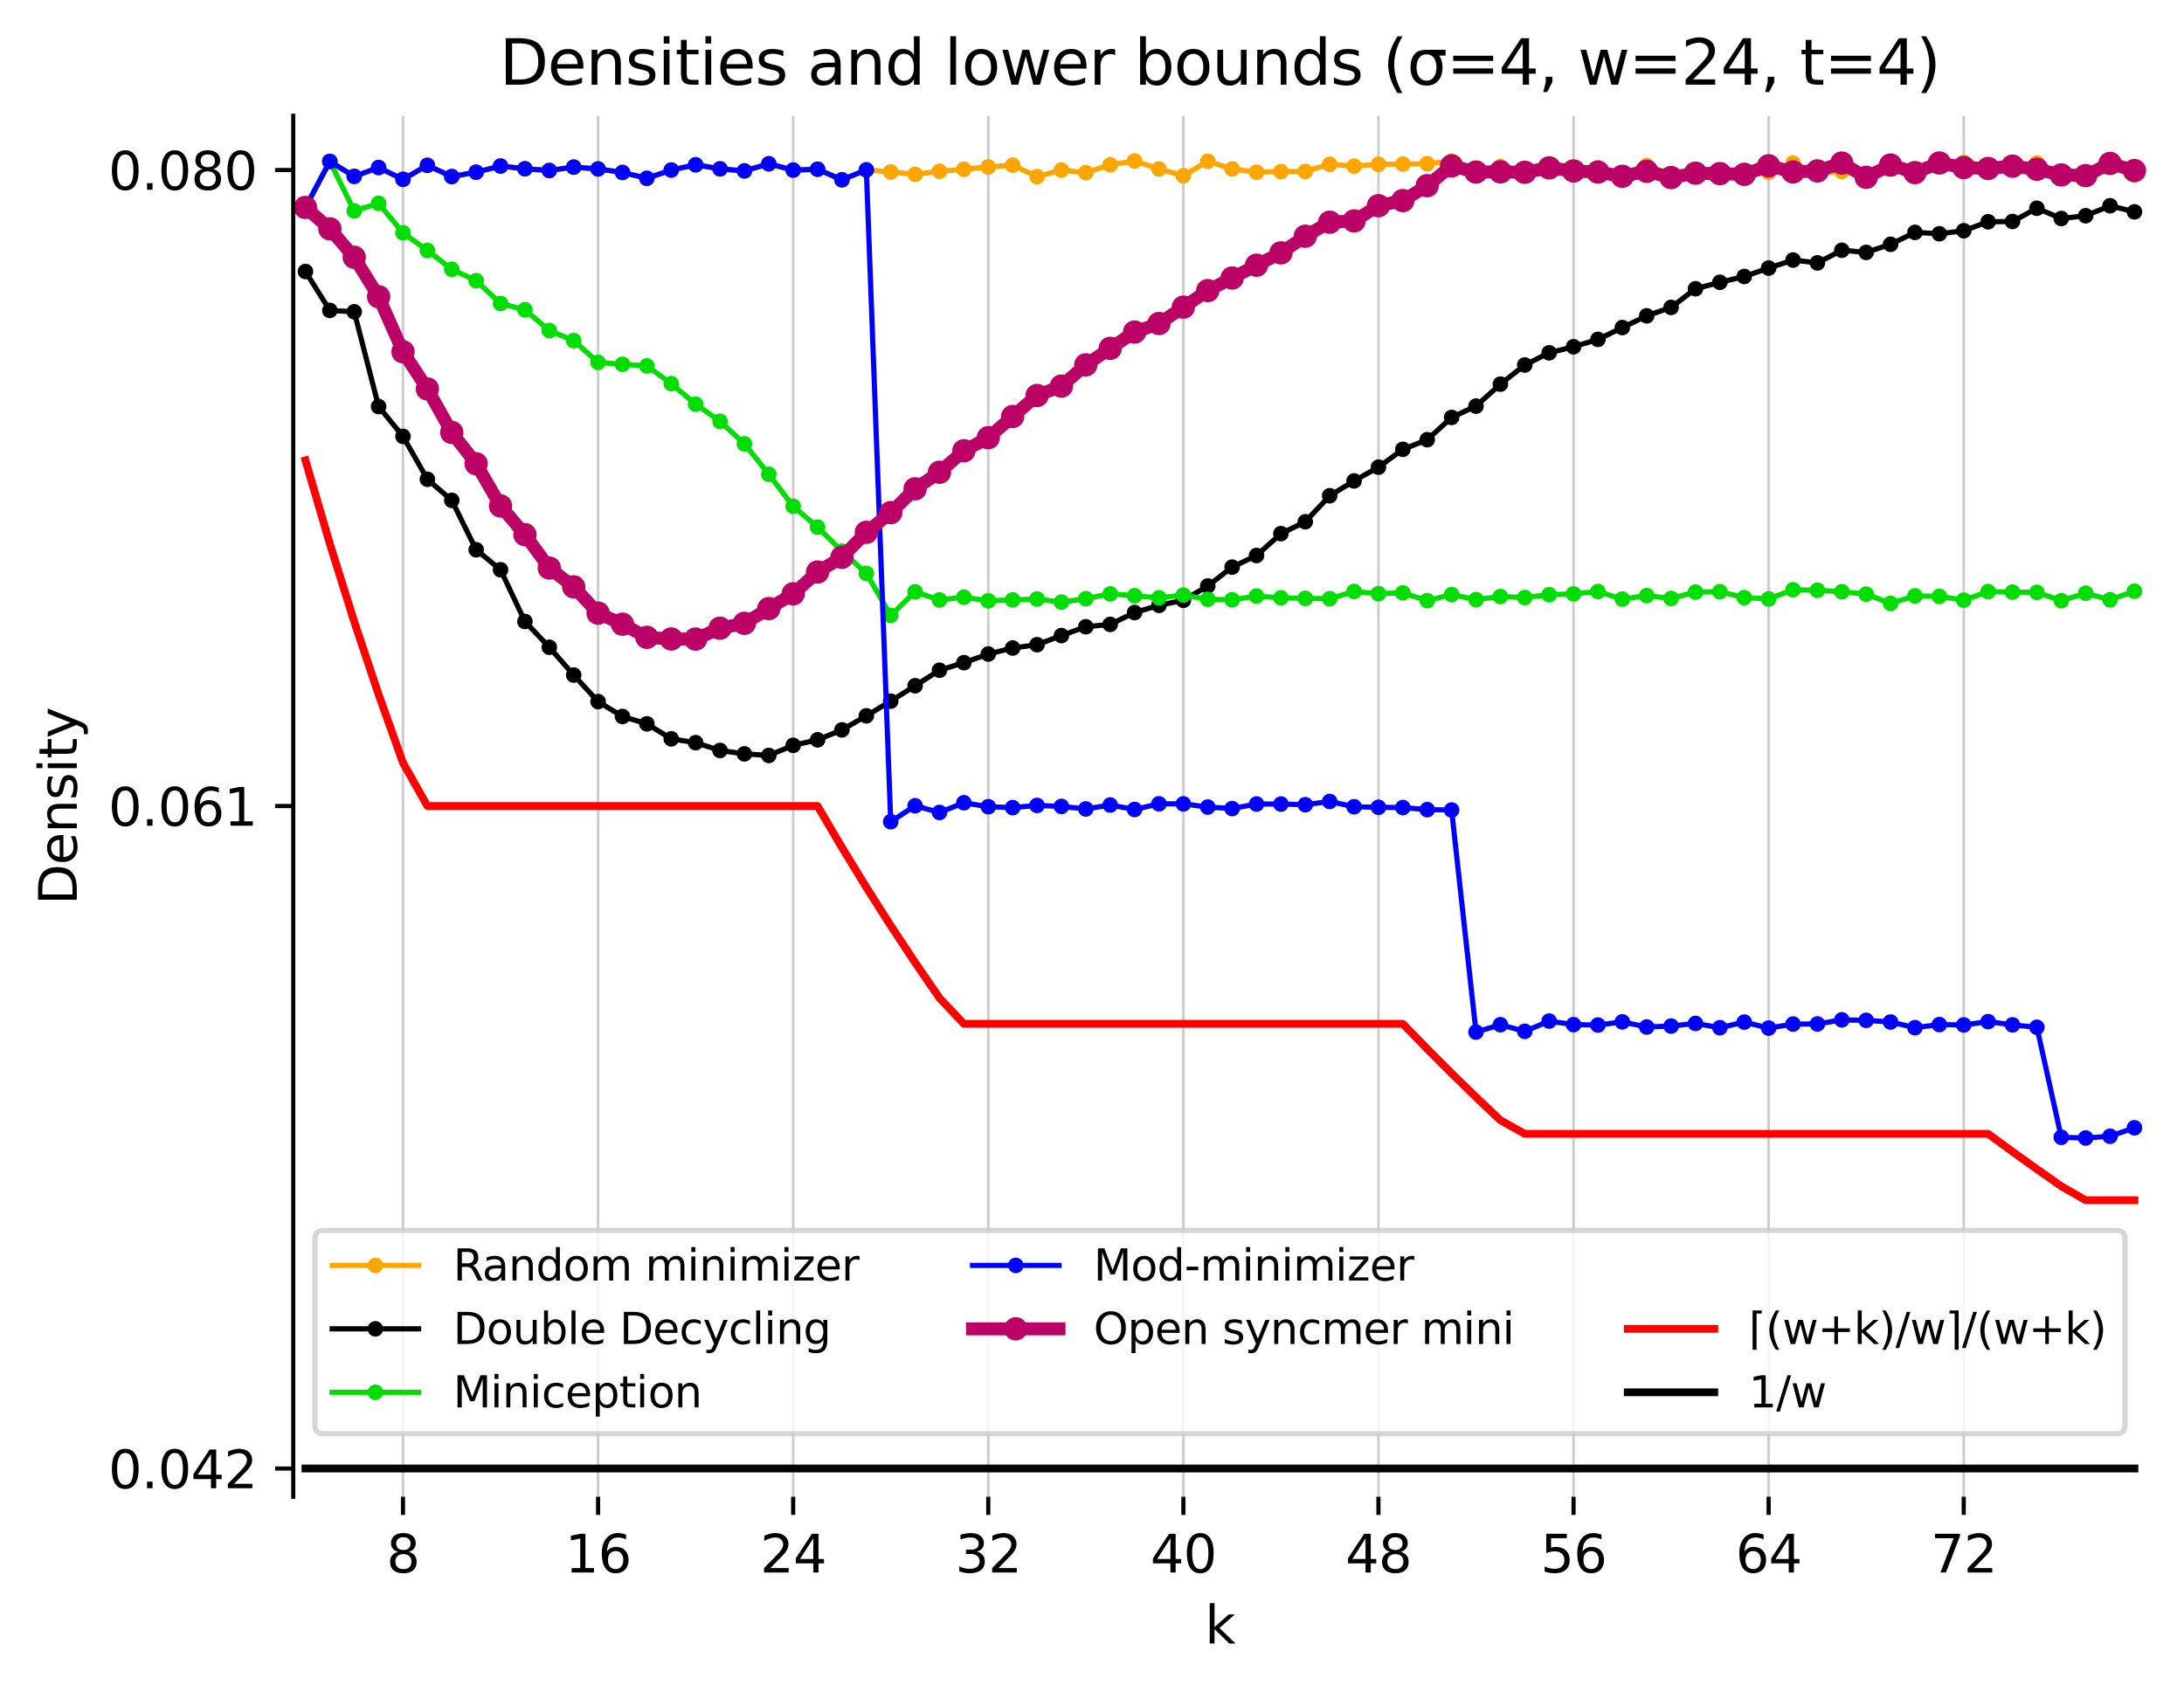 <?xml version="1.0" encoding="utf-8" standalone="no"?>
<!DOCTYPE svg PUBLIC "-//W3C//DTD SVG 1.1//EN"
  "http://www.w3.org/Graphics/SVG/1.1/DTD/svg11.dtd">
<svg xmlns:xlink="http://www.w3.org/1999/xlink" width="420.826pt" height="325.986pt" viewBox="0 0 420.826 325.986" xmlns="http://www.w3.org/2000/svg" version="1.1">
 <defs>
  <style type="text/css">*{stroke-linejoin: round; stroke-linecap: butt}</style>
 </defs>
 <g id="figure_1">
  <g id="patch_1">
   <path d="M 0 325.986 
L 420.826 325.986 
L 420.826 0 
L 0 0 
z
" style="fill: #ffffff"/>
  </g>
  <g id="axes_1">
   <g id="patch_2">
    <path d="M 56.506 288.43 
L 413.626 288.43 
L 413.626 22.318 
L 56.506 22.318 
z
" style="fill: #ffffff"/>
   </g>
   <g id="matplotlib.axis_1">
    <g id="xtick_1">
     <g id="line2d_1">
      <path d="M 77.652 288.43 
L 77.652 22.318 
" clip-path="url(#pdb153ee177)" style="fill: none; stroke: #cccccc; stroke-width: 0.5; stroke-linecap: square"/>
     </g>
     <g id="line2d_2">
      <defs>
       <path id="meb5ca85e2a" d="M 0 0 
L 0 3.5 
" style="stroke: #000000; stroke-width: 0.8"/>
      </defs>
      <g>
       <use xlink:href="#meb5ca85e2a" x="77.652" y="288.43" style="stroke: #000000; stroke-width: 0.8"/>
      </g>
     </g>
     <g id="text_1">
      <!-- 8 -->
      <g transform="translate(74.47 303.029) scale(0.1 -0.1)">
       <defs>
        <path id="DejaVuSans-38" d="M 2034 2216 
Q 1584 2216 1326 1975 
Q 1069 1734 1069 1313 
Q 1069 891 1326 650 
Q 1584 409 2034 409 
Q 2484 409 2743 651 
Q 3003 894 3003 1313 
Q 3003 1734 2745 1975 
Q 2488 2216 2034 2216 
z
M 1403 2484 
Q 997 2584 770 2862 
Q 544 3141 544 3541 
Q 544 4100 942 4425 
Q 1341 4750 2034 4750 
Q 2731 4750 3128 4425 
Q 3525 4100 3525 3541 
Q 3525 3141 3298 2862 
Q 3072 2584 2669 2484 
Q 3125 2378 3379 2068 
Q 3634 1759 3634 1313 
Q 3634 634 3220 271 
Q 2806 -91 2034 -91 
Q 1263 -91 848 271 
Q 434 634 434 1313 
Q 434 1759 690 2068 
Q 947 2378 1403 2484 
z
M 1172 3481 
Q 1172 3119 1398 2916 
Q 1625 2713 2034 2713 
Q 2441 2713 2670 2916 
Q 2900 3119 2900 3481 
Q 2900 3844 2670 4047 
Q 2441 4250 2034 4250 
Q 1625 4250 1398 4047 
Q 1172 3844 1172 3481 
z
" transform="scale(0.016)"/>
       </defs>
       <use xlink:href="#DejaVuSans-38"/>
      </g>
     </g>
    </g>
    <g id="xtick_2">
     <g id="line2d_3">
      <path d="M 115.243 288.43 
L 115.243 22.318 
" clip-path="url(#pdb153ee177)" style="fill: none; stroke: #cccccc; stroke-width: 0.5; stroke-linecap: square"/>
     </g>
     <g id="line2d_4">
      <g>
       <use xlink:href="#meb5ca85e2a" x="115.243" y="288.43" style="stroke: #000000; stroke-width: 0.8"/>
      </g>
     </g>
     <g id="text_2">
      <!-- 16 -->
      <g transform="translate(108.881 303.029) scale(0.1 -0.1)">
       <defs>
        <path id="DejaVuSans-31" d="M 794 531 
L 1825 531 
L 1825 4091 
L 703 3866 
L 703 4441 
L 1819 4666 
L 2450 4666 
L 2450 531 
L 3481 531 
L 3481 0 
L 794 0 
L 794 531 
z
" transform="scale(0.016)"/>
        <path id="DejaVuSans-36" d="M 2113 2584 
Q 1688 2584 1439 2293 
Q 1191 2003 1191 1497 
Q 1191 994 1439 701 
Q 1688 409 2113 409 
Q 2538 409 2786 701 
Q 3034 994 3034 1497 
Q 3034 2003 2786 2293 
Q 2538 2584 2113 2584 
z
M 3366 4563 
L 3366 3988 
Q 3128 4100 2886 4159 
Q 2644 4219 2406 4219 
Q 1781 4219 1451 3797 
Q 1122 3375 1075 2522 
Q 1259 2794 1537 2939 
Q 1816 3084 2150 3084 
Q 2853 3084 3261 2657 
Q 3669 2231 3669 1497 
Q 3669 778 3244 343 
Q 2819 -91 2113 -91 
Q 1303 -91 875 529 
Q 447 1150 447 2328 
Q 447 3434 972 4092 
Q 1497 4750 2381 4750 
Q 2619 4750 2861 4703 
Q 3103 4656 3366 4563 
z
" transform="scale(0.016)"/>
       </defs>
       <use xlink:href="#DejaVuSans-31"/>
       <use xlink:href="#DejaVuSans-36" x="63.623"/>
      </g>
     </g>
    </g>
    <g id="xtick_3">
     <g id="line2d_5">
      <path d="M 152.835 288.43 
L 152.835 22.318 
" clip-path="url(#pdb153ee177)" style="fill: none; stroke: #cccccc; stroke-width: 0.5; stroke-linecap: square"/>
     </g>
     <g id="line2d_6">
      <g>
       <use xlink:href="#meb5ca85e2a" x="152.835" y="288.43" style="stroke: #000000; stroke-width: 0.8"/>
      </g>
     </g>
     <g id="text_3">
      <!-- 24 -->
      <g transform="translate(146.472 303.029) scale(0.1 -0.1)">
       <defs>
        <path id="DejaVuSans-32" d="M 1228 531 
L 3431 531 
L 3431 0 
L 469 0 
L 469 531 
Q 828 903 1448 1529 
Q 2069 2156 2228 2338 
Q 2531 2678 2651 2914 
Q 2772 3150 2772 3378 
Q 2772 3750 2511 3984 
Q 2250 4219 1831 4219 
Q 1534 4219 1204 4116 
Q 875 4013 500 3803 
L 500 4441 
Q 881 4594 1212 4672 
Q 1544 4750 1819 4750 
Q 2544 4750 2975 4387 
Q 3406 4025 3406 3419 
Q 3406 3131 3298 2873 
Q 3191 2616 2906 2266 
Q 2828 2175 2409 1742 
Q 1991 1309 1228 531 
z
" transform="scale(0.016)"/>
        <path id="DejaVuSans-34" d="M 2419 4116 
L 825 1625 
L 2419 1625 
L 2419 4116 
z
M 2253 4666 
L 3047 4666 
L 3047 1625 
L 3713 1625 
L 3713 1100 
L 3047 1100 
L 3047 0 
L 2419 0 
L 2419 1100 
L 313 1100 
L 313 1709 
L 2253 4666 
z
" transform="scale(0.016)"/>
       </defs>
       <use xlink:href="#DejaVuSans-32"/>
       <use xlink:href="#DejaVuSans-34" x="63.623"/>
      </g>
     </g>
    </g>
    <g id="xtick_4">
     <g id="line2d_7">
      <path d="M 190.426 288.43 
L 190.426 22.318 
" clip-path="url(#pdb153ee177)" style="fill: none; stroke: #cccccc; stroke-width: 0.5; stroke-linecap: square"/>
     </g>
     <g id="line2d_8">
      <g>
       <use xlink:href="#meb5ca85e2a" x="190.426" y="288.43" style="stroke: #000000; stroke-width: 0.8"/>
      </g>
     </g>
     <g id="text_4">
      <!-- 32 -->
      <g transform="translate(184.064 303.029) scale(0.1 -0.1)">
       <defs>
        <path id="DejaVuSans-33" d="M 2597 2516 
Q 3050 2419 3304 2112 
Q 3559 1806 3559 1356 
Q 3559 666 3084 287 
Q 2609 -91 1734 -91 
Q 1441 -91 1130 -33 
Q 819 25 488 141 
L 488 750 
Q 750 597 1062 519 
Q 1375 441 1716 441 
Q 2309 441 2620 675 
Q 2931 909 2931 1356 
Q 2931 1769 2642 2001 
Q 2353 2234 1838 2234 
L 1294 2234 
L 1294 2753 
L 1863 2753 
Q 2328 2753 2575 2939 
Q 2822 3125 2822 3475 
Q 2822 3834 2567 4026 
Q 2313 4219 1838 4219 
Q 1578 4219 1281 4162 
Q 984 4106 628 3988 
L 628 4550 
Q 988 4650 1302 4700 
Q 1616 4750 1894 4750 
Q 2613 4750 3031 4423 
Q 3450 4097 3450 3541 
Q 3450 3153 3228 2886 
Q 3006 2619 2597 2516 
z
" transform="scale(0.016)"/>
       </defs>
       <use xlink:href="#DejaVuSans-33"/>
       <use xlink:href="#DejaVuSans-32" x="63.623"/>
      </g>
     </g>
    </g>
    <g id="xtick_5">
     <g id="line2d_9">
      <path d="M 228.018 288.43 
L 228.018 22.318 
" clip-path="url(#pdb153ee177)" style="fill: none; stroke: #cccccc; stroke-width: 0.5; stroke-linecap: square"/>
     </g>
     <g id="line2d_10">
      <g>
       <use xlink:href="#meb5ca85e2a" x="228.018" y="288.43" style="stroke: #000000; stroke-width: 0.8"/>
      </g>
     </g>
     <g id="text_5">
      <!-- 40 -->
      <g transform="translate(221.655 303.029) scale(0.1 -0.1)">
       <defs>
        <path id="DejaVuSans-30" d="M 2034 4250 
Q 1547 4250 1301 3770 
Q 1056 3291 1056 2328 
Q 1056 1369 1301 889 
Q 1547 409 2034 409 
Q 2525 409 2770 889 
Q 3016 1369 3016 2328 
Q 3016 3291 2770 3770 
Q 2525 4250 2034 4250 
z
M 2034 4750 
Q 2819 4750 3233 4129 
Q 3647 3509 3647 2328 
Q 3647 1150 3233 529 
Q 2819 -91 2034 -91 
Q 1250 -91 836 529 
Q 422 1150 422 2328 
Q 422 3509 836 4129 
Q 1250 4750 2034 4750 
z
" transform="scale(0.016)"/>
       </defs>
       <use xlink:href="#DejaVuSans-34"/>
       <use xlink:href="#DejaVuSans-30" x="63.623"/>
      </g>
     </g>
    </g>
    <g id="xtick_6">
     <g id="line2d_11">
      <path d="M 265.609 288.43 
L 265.609 22.318 
" clip-path="url(#pdb153ee177)" style="fill: none; stroke: #cccccc; stroke-width: 0.5; stroke-linecap: square"/>
     </g>
     <g id="line2d_12">
      <g>
       <use xlink:href="#meb5ca85e2a" x="265.609" y="288.43" style="stroke: #000000; stroke-width: 0.8"/>
      </g>
     </g>
     <g id="text_6">
      <!-- 48 -->
      <g transform="translate(259.247 303.029) scale(0.1 -0.1)">
       <use xlink:href="#DejaVuSans-34"/>
       <use xlink:href="#DejaVuSans-38" x="63.623"/>
      </g>
     </g>
    </g>
    <g id="xtick_7">
     <g id="line2d_13">
      <path d="M 303.201 288.43 
L 303.201 22.318 
" clip-path="url(#pdb153ee177)" style="fill: none; stroke: #cccccc; stroke-width: 0.5; stroke-linecap: square"/>
     </g>
     <g id="line2d_14">
      <g>
       <use xlink:href="#meb5ca85e2a" x="303.201" y="288.43" style="stroke: #000000; stroke-width: 0.8"/>
      </g>
     </g>
     <g id="text_7">
      <!-- 56 -->
      <g transform="translate(296.838 303.029) scale(0.1 -0.1)">
       <defs>
        <path id="DejaVuSans-35" d="M 691 4666 
L 3169 4666 
L 3169 4134 
L 1269 4134 
L 1269 2991 
Q 1406 3038 1543 3061 
Q 1681 3084 1819 3084 
Q 2600 3084 3056 2656 
Q 3513 2228 3513 1497 
Q 3513 744 3044 326 
Q 2575 -91 1722 -91 
Q 1428 -91 1123 -41 
Q 819 9 494 109 
L 494 744 
Q 775 591 1075 516 
Q 1375 441 1709 441 
Q 2250 441 2565 725 
Q 2881 1009 2881 1497 
Q 2881 1984 2565 2268 
Q 2250 2553 1709 2553 
Q 1456 2553 1204 2497 
Q 953 2441 691 2322 
L 691 4666 
z
" transform="scale(0.016)"/>
       </defs>
       <use xlink:href="#DejaVuSans-35"/>
       <use xlink:href="#DejaVuSans-36" x="63.623"/>
      </g>
     </g>
    </g>
    <g id="xtick_8">
     <g id="line2d_15">
      <path d="M 340.793 288.43 
L 340.793 22.318 
" clip-path="url(#pdb153ee177)" style="fill: none; stroke: #cccccc; stroke-width: 0.5; stroke-linecap: square"/>
     </g>
     <g id="line2d_16">
      <g>
       <use xlink:href="#meb5ca85e2a" x="340.793" y="288.43" style="stroke: #000000; stroke-width: 0.8"/>
      </g>
     </g>
     <g id="text_8">
      <!-- 64 -->
      <g transform="translate(334.43 303.029) scale(0.1 -0.1)">
       <use xlink:href="#DejaVuSans-36"/>
       <use xlink:href="#DejaVuSans-34" x="63.623"/>
      </g>
     </g>
    </g>
    <g id="xtick_9">
     <g id="line2d_17">
      <path d="M 378.384 288.43 
L 378.384 22.318 
" clip-path="url(#pdb153ee177)" style="fill: none; stroke: #cccccc; stroke-width: 0.5; stroke-linecap: square"/>
     </g>
     <g id="line2d_18">
      <g>
       <use xlink:href="#meb5ca85e2a" x="378.384" y="288.43" style="stroke: #000000; stroke-width: 0.8"/>
      </g>
     </g>
     <g id="text_9">
      <!-- 72 -->
      <g transform="translate(372.022 303.029) scale(0.1 -0.1)">
       <defs>
        <path id="DejaVuSans-37" d="M 525 4666 
L 3525 4666 
L 3525 4397 
L 1831 0 
L 1172 0 
L 2766 4134 
L 525 4134 
L 525 4666 
z
" transform="scale(0.016)"/>
       </defs>
       <use xlink:href="#DejaVuSans-37"/>
       <use xlink:href="#DejaVuSans-32" x="63.623"/>
      </g>
     </g>
    </g>
    <g id="text_10">
     <!-- k -->
     <g transform="translate(232.171 316.707) scale(0.1 -0.1)">
      <defs>
       <path id="DejaVuSans-6b" d="M 581 4863 
L 1159 4863 
L 1159 1991 
L 2875 3500 
L 3609 3500 
L 1753 1863 
L 3688 0 
L 2938 0 
L 1159 1709 
L 1159 0 
L 581 0 
L 581 4863 
z
" transform="scale(0.016)"/>
      </defs>
      <use xlink:href="#DejaVuSans-6b"/>
     </g>
    </g>
   </g>
   <g id="matplotlib.axis_2">
    <g id="ytick_1">
     <g id="line2d_19">
      <defs>
       <path id="ma872491d8a" d="M 0 0 
L -3.5 0 
" style="stroke: #000000; stroke-width: 0.8"/>
      </defs>
      <g>
       <use xlink:href="#ma872491d8a" x="56.506" y="282.99" style="stroke: #000000; stroke-width: 0.8"/>
      </g>
     </g>
     <g id="text_11">
      <!-- 0.042 -->
      <g transform="translate(20.878 286.79) scale(0.1 -0.1)">
       <defs>
        <path id="DejaVuSans-2e" d="M 684 794 
L 1344 794 
L 1344 0 
L 684 0 
L 684 794 
z
" transform="scale(0.016)"/>
       </defs>
       <use xlink:href="#DejaVuSans-30"/>
       <use xlink:href="#DejaVuSans-2e" x="63.623"/>
       <use xlink:href="#DejaVuSans-30" x="95.41"/>
       <use xlink:href="#DejaVuSans-34" x="159.033"/>
       <use xlink:href="#DejaVuSans-32" x="222.656"/>
      </g>
     </g>
    </g>
    <g id="ytick_2">
     <g id="line2d_20">
      <g>
       <use xlink:href="#ma872491d8a" x="56.506" y="155.323" style="stroke: #000000; stroke-width: 0.8"/>
      </g>
     </g>
     <g id="text_12">
      <!-- 0.061 -->
      <g transform="translate(20.878 159.122) scale(0.1 -0.1)">
       <use xlink:href="#DejaVuSans-30"/>
       <use xlink:href="#DejaVuSans-2e" x="63.623"/>
       <use xlink:href="#DejaVuSans-30" x="95.41"/>
       <use xlink:href="#DejaVuSans-36" x="159.033"/>
       <use xlink:href="#DejaVuSans-31" x="222.656"/>
      </g>
     </g>
    </g>
    <g id="ytick_3">
     <g id="line2d_21">
      <g>
       <use xlink:href="#ma872491d8a" x="56.506" y="32.762" style="stroke: #000000; stroke-width: 0.8"/>
      </g>
     </g>
     <g id="text_13">
      <!-- 0.080 -->
      <g transform="translate(20.878 36.562) scale(0.1 -0.1)">
       <use xlink:href="#DejaVuSans-30"/>
       <use xlink:href="#DejaVuSans-2e" x="63.623"/>
       <use xlink:href="#DejaVuSans-30" x="95.41"/>
       <use xlink:href="#DejaVuSans-38" x="159.033"/>
       <use xlink:href="#DejaVuSans-30" x="222.656"/>
      </g>
     </g>
    </g>
    <g id="text_14">
     <!-- Density -->
     <g transform="translate(14.798 174.383) rotate(-90) scale(0.1 -0.1)">
      <defs>
       <path id="DejaVuSans-44" d="M 1259 4147 
L 1259 519 
L 2022 519 
Q 2988 519 3436 956 
Q 3884 1394 3884 2338 
Q 3884 3275 3436 3711 
Q 2988 4147 2022 4147 
L 1259 4147 
z
M 628 4666 
L 1925 4666 
Q 3281 4666 3915 4102 
Q 4550 3538 4550 2338 
Q 4550 1131 3912 565 
Q 3275 0 1925 0 
L 628 0 
L 628 4666 
z
" transform="scale(0.016)"/>
       <path id="DejaVuSans-65" d="M 3597 1894 
L 3597 1613 
L 953 1613 
Q 991 1019 1311 708 
Q 1631 397 2203 397 
Q 2534 397 2845 478 
Q 3156 559 3463 722 
L 3463 178 
Q 3153 47 2828 -22 
Q 2503 -91 2169 -91 
Q 1331 -91 842 396 
Q 353 884 353 1716 
Q 353 2575 817 3079 
Q 1281 3584 2069 3584 
Q 2775 3584 3186 3129 
Q 3597 2675 3597 1894 
z
M 3022 2063 
Q 3016 2534 2758 2815 
Q 2500 3097 2075 3097 
Q 1594 3097 1305 2825 
Q 1016 2553 972 2059 
L 3022 2063 
z
" transform="scale(0.016)"/>
       <path id="DejaVuSans-6e" d="M 3513 2113 
L 3513 0 
L 2938 0 
L 2938 2094 
Q 2938 2591 2744 2837 
Q 2550 3084 2163 3084 
Q 1697 3084 1428 2787 
Q 1159 2491 1159 1978 
L 1159 0 
L 581 0 
L 581 3500 
L 1159 3500 
L 1159 2956 
Q 1366 3272 1645 3428 
Q 1925 3584 2291 3584 
Q 2894 3584 3203 3211 
Q 3513 2838 3513 2113 
z
" transform="scale(0.016)"/>
       <path id="DejaVuSans-73" d="M 2834 3397 
L 2834 2853 
Q 2591 2978 2328 3040 
Q 2066 3103 1784 3103 
Q 1356 3103 1142 2972 
Q 928 2841 928 2578 
Q 928 2378 1081 2264 
Q 1234 2150 1697 2047 
L 1894 2003 
Q 2506 1872 2764 1633 
Q 3022 1394 3022 966 
Q 3022 478 2636 193 
Q 2250 -91 1575 -91 
Q 1294 -91 989 -36 
Q 684 19 347 128 
L 347 722 
Q 666 556 975 473 
Q 1284 391 1588 391 
Q 1994 391 2212 530 
Q 2431 669 2431 922 
Q 2431 1156 2273 1281 
Q 2116 1406 1581 1522 
L 1381 1569 
Q 847 1681 609 1914 
Q 372 2147 372 2553 
Q 372 3047 722 3315 
Q 1072 3584 1716 3584 
Q 2034 3584 2315 3537 
Q 2597 3491 2834 3397 
z
" transform="scale(0.016)"/>
       <path id="DejaVuSans-69" d="M 603 3500 
L 1178 3500 
L 1178 0 
L 603 0 
L 603 3500 
z
M 603 4863 
L 1178 4863 
L 1178 4134 
L 603 4134 
L 603 4863 
z
" transform="scale(0.016)"/>
       <path id="DejaVuSans-74" d="M 1172 4494 
L 1172 3500 
L 2356 3500 
L 2356 3053 
L 1172 3053 
L 1172 1153 
Q 1172 725 1289 603 
Q 1406 481 1766 481 
L 2356 481 
L 2356 0 
L 1766 0 
Q 1100 0 847 248 
Q 594 497 594 1153 
L 594 3053 
L 172 3053 
L 172 3500 
L 594 3500 
L 594 4494 
L 1172 4494 
z
" transform="scale(0.016)"/>
       <path id="DejaVuSans-79" d="M 2059 -325 
Q 1816 -950 1584 -1140 
Q 1353 -1331 966 -1331 
L 506 -1331 
L 506 -850 
L 844 -850 
Q 1081 -850 1212 -737 
Q 1344 -625 1503 -206 
L 1606 56 
L 191 3500 
L 800 3500 
L 1894 763 
L 2988 3500 
L 3597 3500 
L 2059 -325 
z
" transform="scale(0.016)"/>
      </defs>
      <use xlink:href="#DejaVuSans-44"/>
      <use xlink:href="#DejaVuSans-65" x="77.002"/>
      <use xlink:href="#DejaVuSans-6e" x="138.525"/>
      <use xlink:href="#DejaVuSans-73" x="201.904"/>
      <use xlink:href="#DejaVuSans-69" x="254.004"/>
      <use xlink:href="#DejaVuSans-74" x="281.787"/>
      <use xlink:href="#DejaVuSans-79" x="320.996"/>
     </g>
    </g>
   </g>
   <g id="line2d_22">
    <path d="M 58.856 39.975 
L 63.555 31.11 
L 68.254 33.988 
L 72.953 32.29 
L 77.652 34.555 
L 82.35 31.858 
L 87.049 34.025 
L 91.748 33.183 
L 96.447 31.994 
L 101.146 32.522 
L 105.845 32.855 
L 110.544 32.201 
L 115.243 32.553 
L 119.942 33.232 
L 124.641 34.36 
L 129.34 32.767 
L 134.039 31.755 
L 138.738 32.538 
L 143.437 32.935 
L 148.136 31.564 
L 152.835 32.778 
L 157.534 32.614 
L 162.233 34.65 
L 166.932 32.737 
L 171.63 33.141 
L 176.329 33.597 
L 181.028 33.003 
L 185.727 32.63 
L 190.426 32.173 
L 195.125 31.826 
L 199.824 34.032 
L 204.523 32.772 
L 209.222 33.267 
L 213.921 31.759 
L 218.62 31.014 
L 223.319 32.561 
L 228.018 33.866 
L 232.717 31.071 
L 237.416 32.559 
L 242.115 33.179 
L 246.814 33.067 
L 251.513 33.041 
L 256.212 31.663 
L 260.91 32.015 
L 265.609 31.668 
L 270.308 31.622 
L 275.007 31.55 
L 279.706 31.034 
L 284.405 33.07 
L 289.104 32.097 
L 293.803 33.03 
L 298.502 32.239 
L 303.201 32.931 
L 307.9 32.323 
L 312.599 33.445 
L 317.298 31.898 
L 321.997 33.562 
L 326.696 33.666 
L 331.395 32.98 
L 336.094 33.971 
L 340.793 33.201 
L 345.492 31.424 
L 350.19 33.448 
L 354.889 33.036 
L 359.588 33.812 
L 364.287 32.584 
L 368.986 33.113 
L 373.685 31.865 
L 378.384 31.31 
L 383.083 31.864 
L 387.782 32.614 
L 392.481 31.419 
L 397.18 33.671 
L 401.879 33.938 
L 406.578 31.542 
L 411.277 33.663 
" clip-path="url(#pdb153ee177)" style="fill: none; stroke: #ffa500; stroke-linecap: square"/>
    <defs>
     <path id="m8c0ab94c4b" d="M 0 1 
C 0.265 1 0.52 0.895 0.707 0.707 
C 0.895 0.52 1 0.265 1 0 
C 1 -0.265 0.895 -0.52 0.707 -0.707 
C 0.52 -0.895 0.265 -1 0 -1 
C -0.265 -1 -0.52 -0.895 -0.707 -0.707 
C -0.895 -0.52 -1 -0.265 -1 0 
C -1 0.265 -0.895 0.52 -0.707 0.707 
C -0.52 0.895 -0.265 1 0 1 
z
" style="stroke: #ffa500"/>
    </defs>
    <g clip-path="url(#pdb153ee177)">
     <use xlink:href="#m8c0ab94c4b" x="58.856" y="39.975" style="fill: #ffa500; stroke: #ffa500"/>
     <use xlink:href="#m8c0ab94c4b" x="63.555" y="31.11" style="fill: #ffa500; stroke: #ffa500"/>
     <use xlink:href="#m8c0ab94c4b" x="68.254" y="33.988" style="fill: #ffa500; stroke: #ffa500"/>
     <use xlink:href="#m8c0ab94c4b" x="72.953" y="32.29" style="fill: #ffa500; stroke: #ffa500"/>
     <use xlink:href="#m8c0ab94c4b" x="77.652" y="34.555" style="fill: #ffa500; stroke: #ffa500"/>
     <use xlink:href="#m8c0ab94c4b" x="82.35" y="31.858" style="fill: #ffa500; stroke: #ffa500"/>
     <use xlink:href="#m8c0ab94c4b" x="87.049" y="34.025" style="fill: #ffa500; stroke: #ffa500"/>
     <use xlink:href="#m8c0ab94c4b" x="91.748" y="33.183" style="fill: #ffa500; stroke: #ffa500"/>
     <use xlink:href="#m8c0ab94c4b" x="96.447" y="31.994" style="fill: #ffa500; stroke: #ffa500"/>
     <use xlink:href="#m8c0ab94c4b" x="101.146" y="32.522" style="fill: #ffa500; stroke: #ffa500"/>
     <use xlink:href="#m8c0ab94c4b" x="105.845" y="32.855" style="fill: #ffa500; stroke: #ffa500"/>
     <use xlink:href="#m8c0ab94c4b" x="110.544" y="32.201" style="fill: #ffa500; stroke: #ffa500"/>
     <use xlink:href="#m8c0ab94c4b" x="115.243" y="32.553" style="fill: #ffa500; stroke: #ffa500"/>
     <use xlink:href="#m8c0ab94c4b" x="119.942" y="33.232" style="fill: #ffa500; stroke: #ffa500"/>
     <use xlink:href="#m8c0ab94c4b" x="124.641" y="34.36" style="fill: #ffa500; stroke: #ffa500"/>
     <use xlink:href="#m8c0ab94c4b" x="129.34" y="32.767" style="fill: #ffa500; stroke: #ffa500"/>
     <use xlink:href="#m8c0ab94c4b" x="134.039" y="31.755" style="fill: #ffa500; stroke: #ffa500"/>
     <use xlink:href="#m8c0ab94c4b" x="138.738" y="32.538" style="fill: #ffa500; stroke: #ffa500"/>
     <use xlink:href="#m8c0ab94c4b" x="143.437" y="32.935" style="fill: #ffa500; stroke: #ffa500"/>
     <use xlink:href="#m8c0ab94c4b" x="148.136" y="31.564" style="fill: #ffa500; stroke: #ffa500"/>
     <use xlink:href="#m8c0ab94c4b" x="152.835" y="32.778" style="fill: #ffa500; stroke: #ffa500"/>
     <use xlink:href="#m8c0ab94c4b" x="157.534" y="32.614" style="fill: #ffa500; stroke: #ffa500"/>
     <use xlink:href="#m8c0ab94c4b" x="162.233" y="34.65" style="fill: #ffa500; stroke: #ffa500"/>
     <use xlink:href="#m8c0ab94c4b" x="166.932" y="32.737" style="fill: #ffa500; stroke: #ffa500"/>
     <use xlink:href="#m8c0ab94c4b" x="171.63" y="33.141" style="fill: #ffa500; stroke: #ffa500"/>
     <use xlink:href="#m8c0ab94c4b" x="176.329" y="33.597" style="fill: #ffa500; stroke: #ffa500"/>
     <use xlink:href="#m8c0ab94c4b" x="181.028" y="33.003" style="fill: #ffa500; stroke: #ffa500"/>
     <use xlink:href="#m8c0ab94c4b" x="185.727" y="32.63" style="fill: #ffa500; stroke: #ffa500"/>
     <use xlink:href="#m8c0ab94c4b" x="190.426" y="32.173" style="fill: #ffa500; stroke: #ffa500"/>
     <use xlink:href="#m8c0ab94c4b" x="195.125" y="31.826" style="fill: #ffa500; stroke: #ffa500"/>
     <use xlink:href="#m8c0ab94c4b" x="199.824" y="34.032" style="fill: #ffa500; stroke: #ffa500"/>
     <use xlink:href="#m8c0ab94c4b" x="204.523" y="32.772" style="fill: #ffa500; stroke: #ffa500"/>
     <use xlink:href="#m8c0ab94c4b" x="209.222" y="33.267" style="fill: #ffa500; stroke: #ffa500"/>
     <use xlink:href="#m8c0ab94c4b" x="213.921" y="31.759" style="fill: #ffa500; stroke: #ffa500"/>
     <use xlink:href="#m8c0ab94c4b" x="218.62" y="31.014" style="fill: #ffa500; stroke: #ffa500"/>
     <use xlink:href="#m8c0ab94c4b" x="223.319" y="32.561" style="fill: #ffa500; stroke: #ffa500"/>
     <use xlink:href="#m8c0ab94c4b" x="228.018" y="33.866" style="fill: #ffa500; stroke: #ffa500"/>
     <use xlink:href="#m8c0ab94c4b" x="232.717" y="31.071" style="fill: #ffa500; stroke: #ffa500"/>
     <use xlink:href="#m8c0ab94c4b" x="237.416" y="32.559" style="fill: #ffa500; stroke: #ffa500"/>
     <use xlink:href="#m8c0ab94c4b" x="242.115" y="33.179" style="fill: #ffa500; stroke: #ffa500"/>
     <use xlink:href="#m8c0ab94c4b" x="246.814" y="33.067" style="fill: #ffa500; stroke: #ffa500"/>
     <use xlink:href="#m8c0ab94c4b" x="251.513" y="33.041" style="fill: #ffa500; stroke: #ffa500"/>
     <use xlink:href="#m8c0ab94c4b" x="256.212" y="31.663" style="fill: #ffa500; stroke: #ffa500"/>
     <use xlink:href="#m8c0ab94c4b" x="260.91" y="32.015" style="fill: #ffa500; stroke: #ffa500"/>
     <use xlink:href="#m8c0ab94c4b" x="265.609" y="31.668" style="fill: #ffa500; stroke: #ffa500"/>
     <use xlink:href="#m8c0ab94c4b" x="270.308" y="31.622" style="fill: #ffa500; stroke: #ffa500"/>
     <use xlink:href="#m8c0ab94c4b" x="275.007" y="31.55" style="fill: #ffa500; stroke: #ffa500"/>
     <use xlink:href="#m8c0ab94c4b" x="279.706" y="31.034" style="fill: #ffa500; stroke: #ffa500"/>
     <use xlink:href="#m8c0ab94c4b" x="284.405" y="33.07" style="fill: #ffa500; stroke: #ffa500"/>
     <use xlink:href="#m8c0ab94c4b" x="289.104" y="32.097" style="fill: #ffa500; stroke: #ffa500"/>
     <use xlink:href="#m8c0ab94c4b" x="293.803" y="33.03" style="fill: #ffa500; stroke: #ffa500"/>
     <use xlink:href="#m8c0ab94c4b" x="298.502" y="32.239" style="fill: #ffa500; stroke: #ffa500"/>
     <use xlink:href="#m8c0ab94c4b" x="303.201" y="32.931" style="fill: #ffa500; stroke: #ffa500"/>
     <use xlink:href="#m8c0ab94c4b" x="307.9" y="32.323" style="fill: #ffa500; stroke: #ffa500"/>
     <use xlink:href="#m8c0ab94c4b" x="312.599" y="33.445" style="fill: #ffa500; stroke: #ffa500"/>
     <use xlink:href="#m8c0ab94c4b" x="317.298" y="31.898" style="fill: #ffa500; stroke: #ffa500"/>
     <use xlink:href="#m8c0ab94c4b" x="321.997" y="33.562" style="fill: #ffa500; stroke: #ffa500"/>
     <use xlink:href="#m8c0ab94c4b" x="326.696" y="33.666" style="fill: #ffa500; stroke: #ffa500"/>
     <use xlink:href="#m8c0ab94c4b" x="331.395" y="32.98" style="fill: #ffa500; stroke: #ffa500"/>
     <use xlink:href="#m8c0ab94c4b" x="336.094" y="33.971" style="fill: #ffa500; stroke: #ffa500"/>
     <use xlink:href="#m8c0ab94c4b" x="340.793" y="33.201" style="fill: #ffa500; stroke: #ffa500"/>
     <use xlink:href="#m8c0ab94c4b" x="345.492" y="31.424" style="fill: #ffa500; stroke: #ffa500"/>
     <use xlink:href="#m8c0ab94c4b" x="350.19" y="33.448" style="fill: #ffa500; stroke: #ffa500"/>
     <use xlink:href="#m8c0ab94c4b" x="354.889" y="33.036" style="fill: #ffa500; stroke: #ffa500"/>
     <use xlink:href="#m8c0ab94c4b" x="359.588" y="33.812" style="fill: #ffa500; stroke: #ffa500"/>
     <use xlink:href="#m8c0ab94c4b" x="364.287" y="32.584" style="fill: #ffa500; stroke: #ffa500"/>
     <use xlink:href="#m8c0ab94c4b" x="368.986" y="33.113" style="fill: #ffa500; stroke: #ffa500"/>
     <use xlink:href="#m8c0ab94c4b" x="373.685" y="31.865" style="fill: #ffa500; stroke: #ffa500"/>
     <use xlink:href="#m8c0ab94c4b" x="378.384" y="31.31" style="fill: #ffa500; stroke: #ffa500"/>
     <use xlink:href="#m8c0ab94c4b" x="383.083" y="31.864" style="fill: #ffa500; stroke: #ffa500"/>
     <use xlink:href="#m8c0ab94c4b" x="387.782" y="32.614" style="fill: #ffa500; stroke: #ffa500"/>
     <use xlink:href="#m8c0ab94c4b" x="392.481" y="31.419" style="fill: #ffa500; stroke: #ffa500"/>
     <use xlink:href="#m8c0ab94c4b" x="397.18" y="33.671" style="fill: #ffa500; stroke: #ffa500"/>
     <use xlink:href="#m8c0ab94c4b" x="401.879" y="33.938" style="fill: #ffa500; stroke: #ffa500"/>
     <use xlink:href="#m8c0ab94c4b" x="406.578" y="31.542" style="fill: #ffa500; stroke: #ffa500"/>
     <use xlink:href="#m8c0ab94c4b" x="411.277" y="33.663" style="fill: #ffa500; stroke: #ffa500"/>
    </g>
   </g>
   <g id="line2d_23">
    <path d="M 58.856 52.319 
L 63.555 59.819 
L 68.254 60.08 
L 72.953 78.338 
L 77.652 84.095 
L 82.35 92.359 
L 87.049 96.419 
L 91.748 105.936 
L 96.447 109.8 
L 101.146 119.761 
L 105.845 124.729 
L 110.544 130.088 
L 115.243 135.199 
L 119.942 138.07 
L 124.641 139.487 
L 129.34 142.378 
L 134.039 143.115 
L 138.738 144.616 
L 143.437 145.275 
L 148.136 145.575 
L 152.835 143.629 
L 157.534 142.571 
L 162.233 140.652 
L 166.932 137.942 
L 171.63 135.115 
L 176.329 132.144 
L 181.028 129.154 
L 185.727 127.698 
L 190.426 126.033 
L 195.125 124.877 
L 199.824 124.237 
L 204.523 122.474 
L 209.222 120.776 
L 213.921 120.325 
L 218.62 118.04 
L 223.319 116.649 
L 228.018 115.682 
L 232.717 112.921 
L 237.416 109.284 
L 242.115 107.044 
L 246.814 102.84 
L 251.513 100.542 
L 256.212 95.534 
L 260.91 92.674 
L 265.609 90.023 
L 270.308 86.589 
L 275.007 84.728 
L 279.706 80.439 
L 284.405 78.258 
L 289.104 74.027 
L 293.803 70.338 
L 298.502 67.987 
L 303.201 66.825 
L 307.9 65.401 
L 312.599 63.123 
L 317.298 60.863 
L 321.997 59.237 
L 326.696 55.646 
L 331.395 54.399 
L 336.094 53.282 
L 340.793 51.656 
L 345.492 50.115 
L 350.19 50.663 
L 354.889 48.227 
L 359.588 48.638 
L 364.287 47.077 
L 368.986 44.779 
L 373.685 45.046 
L 378.384 44.464 
L 383.083 42.74 
L 387.782 42.681 
L 392.481 40.128 
L 397.18 42.106 
L 401.879 41.576 
L 406.578 39.65 
L 411.277 40.824 
" clip-path="url(#pdb153ee177)" style="fill: none; stroke: #000000; stroke-linecap: square"/>
    <defs>
     <path id="m847b6be2ad" d="M 0 1 
C 0.265 1 0.52 0.895 0.707 0.707 
C 0.895 0.52 1 0.265 1 0 
C 1 -0.265 0.895 -0.52 0.707 -0.707 
C 0.52 -0.895 0.265 -1 0 -1 
C -0.265 -1 -0.52 -0.895 -0.707 -0.707 
C -0.895 -0.52 -1 -0.265 -1 0 
C -1 0.265 -0.895 0.52 -0.707 0.707 
C -0.52 0.895 -0.265 1 0 1 
z
" style="stroke: #000000"/>
    </defs>
    <g clip-path="url(#pdb153ee177)">
     <use xlink:href="#m847b6be2ad" x="58.856" y="52.319" style="stroke: #000000"/>
     <use xlink:href="#m847b6be2ad" x="63.555" y="59.819" style="stroke: #000000"/>
     <use xlink:href="#m847b6be2ad" x="68.254" y="60.08" style="stroke: #000000"/>
     <use xlink:href="#m847b6be2ad" x="72.953" y="78.338" style="stroke: #000000"/>
     <use xlink:href="#m847b6be2ad" x="77.652" y="84.095" style="stroke: #000000"/>
     <use xlink:href="#m847b6be2ad" x="82.35" y="92.359" style="stroke: #000000"/>
     <use xlink:href="#m847b6be2ad" x="87.049" y="96.419" style="stroke: #000000"/>
     <use xlink:href="#m847b6be2ad" x="91.748" y="105.936" style="stroke: #000000"/>
     <use xlink:href="#m847b6be2ad" x="96.447" y="109.8" style="stroke: #000000"/>
     <use xlink:href="#m847b6be2ad" x="101.146" y="119.761" style="stroke: #000000"/>
     <use xlink:href="#m847b6be2ad" x="105.845" y="124.729" style="stroke: #000000"/>
     <use xlink:href="#m847b6be2ad" x="110.544" y="130.088" style="stroke: #000000"/>
     <use xlink:href="#m847b6be2ad" x="115.243" y="135.199" style="stroke: #000000"/>
     <use xlink:href="#m847b6be2ad" x="119.942" y="138.07" style="stroke: #000000"/>
     <use xlink:href="#m847b6be2ad" x="124.641" y="139.487" style="stroke: #000000"/>
     <use xlink:href="#m847b6be2ad" x="129.34" y="142.378" style="stroke: #000000"/>
     <use xlink:href="#m847b6be2ad" x="134.039" y="143.115" style="stroke: #000000"/>
     <use xlink:href="#m847b6be2ad" x="138.738" y="144.616" style="stroke: #000000"/>
     <use xlink:href="#m847b6be2ad" x="143.437" y="145.275" style="stroke: #000000"/>
     <use xlink:href="#m847b6be2ad" x="148.136" y="145.575" style="stroke: #000000"/>
     <use xlink:href="#m847b6be2ad" x="152.835" y="143.629" style="stroke: #000000"/>
     <use xlink:href="#m847b6be2ad" x="157.534" y="142.571" style="stroke: #000000"/>
     <use xlink:href="#m847b6be2ad" x="162.233" y="140.652" style="stroke: #000000"/>
     <use xlink:href="#m847b6be2ad" x="166.932" y="137.942" style="stroke: #000000"/>
     <use xlink:href="#m847b6be2ad" x="171.63" y="135.115" style="stroke: #000000"/>
     <use xlink:href="#m847b6be2ad" x="176.329" y="132.144" style="stroke: #000000"/>
     <use xlink:href="#m847b6be2ad" x="181.028" y="129.154" style="stroke: #000000"/>
     <use xlink:href="#m847b6be2ad" x="185.727" y="127.698" style="stroke: #000000"/>
     <use xlink:href="#m847b6be2ad" x="190.426" y="126.033" style="stroke: #000000"/>
     <use xlink:href="#m847b6be2ad" x="195.125" y="124.877" style="stroke: #000000"/>
     <use xlink:href="#m847b6be2ad" x="199.824" y="124.237" style="stroke: #000000"/>
     <use xlink:href="#m847b6be2ad" x="204.523" y="122.474" style="stroke: #000000"/>
     <use xlink:href="#m847b6be2ad" x="209.222" y="120.776" style="stroke: #000000"/>
     <use xlink:href="#m847b6be2ad" x="213.921" y="120.325" style="stroke: #000000"/>
     <use xlink:href="#m847b6be2ad" x="218.62" y="118.04" style="stroke: #000000"/>
     <use xlink:href="#m847b6be2ad" x="223.319" y="116.649" style="stroke: #000000"/>
     <use xlink:href="#m847b6be2ad" x="228.018" y="115.682" style="stroke: #000000"/>
     <use xlink:href="#m847b6be2ad" x="232.717" y="112.921" style="stroke: #000000"/>
     <use xlink:href="#m847b6be2ad" x="237.416" y="109.284" style="stroke: #000000"/>
     <use xlink:href="#m847b6be2ad" x="242.115" y="107.044" style="stroke: #000000"/>
     <use xlink:href="#m847b6be2ad" x="246.814" y="102.84" style="stroke: #000000"/>
     <use xlink:href="#m847b6be2ad" x="251.513" y="100.542" style="stroke: #000000"/>
     <use xlink:href="#m847b6be2ad" x="256.212" y="95.534" style="stroke: #000000"/>
     <use xlink:href="#m847b6be2ad" x="260.91" y="92.674" style="stroke: #000000"/>
     <use xlink:href="#m847b6be2ad" x="265.609" y="90.023" style="stroke: #000000"/>
     <use xlink:href="#m847b6be2ad" x="270.308" y="86.589" style="stroke: #000000"/>
     <use xlink:href="#m847b6be2ad" x="275.007" y="84.728" style="stroke: #000000"/>
     <use xlink:href="#m847b6be2ad" x="279.706" y="80.439" style="stroke: #000000"/>
     <use xlink:href="#m847b6be2ad" x="284.405" y="78.258" style="stroke: #000000"/>
     <use xlink:href="#m847b6be2ad" x="289.104" y="74.027" style="stroke: #000000"/>
     <use xlink:href="#m847b6be2ad" x="293.803" y="70.338" style="stroke: #000000"/>
     <use xlink:href="#m847b6be2ad" x="298.502" y="67.987" style="stroke: #000000"/>
     <use xlink:href="#m847b6be2ad" x="303.201" y="66.825" style="stroke: #000000"/>
     <use xlink:href="#m847b6be2ad" x="307.9" y="65.401" style="stroke: #000000"/>
     <use xlink:href="#m847b6be2ad" x="312.599" y="63.123" style="stroke: #000000"/>
     <use xlink:href="#m847b6be2ad" x="317.298" y="60.863" style="stroke: #000000"/>
     <use xlink:href="#m847b6be2ad" x="321.997" y="59.237" style="stroke: #000000"/>
     <use xlink:href="#m847b6be2ad" x="326.696" y="55.646" style="stroke: #000000"/>
     <use xlink:href="#m847b6be2ad" x="331.395" y="54.399" style="stroke: #000000"/>
     <use xlink:href="#m847b6be2ad" x="336.094" y="53.282" style="stroke: #000000"/>
     <use xlink:href="#m847b6be2ad" x="340.793" y="51.656" style="stroke: #000000"/>
     <use xlink:href="#m847b6be2ad" x="345.492" y="50.115" style="stroke: #000000"/>
     <use xlink:href="#m847b6be2ad" x="350.19" y="50.663" style="stroke: #000000"/>
     <use xlink:href="#m847b6be2ad" x="354.889" y="48.227" style="stroke: #000000"/>
     <use xlink:href="#m847b6be2ad" x="359.588" y="48.638" style="stroke: #000000"/>
     <use xlink:href="#m847b6be2ad" x="364.287" y="47.077" style="stroke: #000000"/>
     <use xlink:href="#m847b6be2ad" x="368.986" y="44.779" style="stroke: #000000"/>
     <use xlink:href="#m847b6be2ad" x="373.685" y="45.046" style="stroke: #000000"/>
     <use xlink:href="#m847b6be2ad" x="378.384" y="44.464" style="stroke: #000000"/>
     <use xlink:href="#m847b6be2ad" x="383.083" y="42.74" style="stroke: #000000"/>
     <use xlink:href="#m847b6be2ad" x="387.782" y="42.681" style="stroke: #000000"/>
     <use xlink:href="#m847b6be2ad" x="392.481" y="40.128" style="stroke: #000000"/>
     <use xlink:href="#m847b6be2ad" x="397.18" y="42.106" style="stroke: #000000"/>
     <use xlink:href="#m847b6be2ad" x="401.879" y="41.576" style="stroke: #000000"/>
     <use xlink:href="#m847b6be2ad" x="406.578" y="39.65" style="stroke: #000000"/>
     <use xlink:href="#m847b6be2ad" x="411.277" y="40.824" style="stroke: #000000"/>
    </g>
   </g>
   <g id="line2d_24">
    <path d="M 58.856 39.975 
L 63.555 31.11 
L 68.254 40.64 
L 72.953 39.184 
L 77.652 44.863 
L 82.35 48.263 
L 87.049 51.892 
L 91.748 54.091 
L 96.447 58.484 
L 101.146 59.704 
L 105.845 63.706 
L 110.544 65.644 
L 115.243 69.828 
L 119.942 70.206 
L 124.641 70.512 
L 129.34 73.926 
L 134.039 77.881 
L 138.738 81.191 
L 143.437 85.531 
L 148.136 91.393 
L 152.835 97.568 
L 157.534 101.582 
L 162.233 106.217 
L 166.932 110.492 
L 171.63 118.593 
L 176.329 114.055 
L 181.028 115.615 
L 185.727 115.086 
L 190.426 115.784 
L 195.125 115.607 
L 199.824 115.437 
L 204.523 116.031 
L 209.222 115.371 
L 213.921 114.437 
L 218.62 114.802 
L 223.319 115.206 
L 228.018 114.677 
L 232.717 115.48 
L 237.416 115.577 
L 242.115 114.865 
L 246.814 115.204 
L 251.513 115.308 
L 256.212 115.373 
L 260.91 113.982 
L 265.609 114.406 
L 270.308 114.242 
L 275.007 115.743 
L 279.706 114.581 
L 284.405 115.547 
L 289.104 114.959 
L 293.803 115.148 
L 298.502 114.605 
L 303.201 114.448 
L 307.9 113.991 
L 312.599 115.446 
L 317.298 114.773 
L 321.997 115.328 
L 326.696 114.1 
L 331.395 114.021 
L 336.094 115.163 
L 340.793 115.417 
L 345.492 113.648 
L 350.19 113.752 
L 354.889 114.032 
L 359.588 114.489 
L 364.287 116.283 
L 368.986 114.834 
L 373.685 114.925 
L 378.384 115.655 
L 383.083 113.997 
L 387.782 114.107 
L 392.481 114.146 
L 397.18 115.758 
L 401.879 114.315 
L 406.578 115.574 
L 411.277 113.935 
" clip-path="url(#pdb153ee177)" style="fill: none; stroke: #00dd00; stroke-linecap: square"/>
    <defs>
     <path id="mc17429b963" d="M 0 1 
C 0.265 1 0.52 0.895 0.707 0.707 
C 0.895 0.52 1 0.265 1 0 
C 1 -0.265 0.895 -0.52 0.707 -0.707 
C 0.52 -0.895 0.265 -1 0 -1 
C -0.265 -1 -0.52 -0.895 -0.707 -0.707 
C -0.895 -0.52 -1 -0.265 -1 0 
C -1 0.265 -0.895 0.52 -0.707 0.707 
C -0.52 0.895 -0.265 1 0 1 
z
" style="stroke: #00dd00"/>
    </defs>
    <g clip-path="url(#pdb153ee177)">
     <use xlink:href="#mc17429b963" x="58.856" y="39.975" style="fill: #00dd00; stroke: #00dd00"/>
     <use xlink:href="#mc17429b963" x="63.555" y="31.11" style="fill: #00dd00; stroke: #00dd00"/>
     <use xlink:href="#mc17429b963" x="68.254" y="40.64" style="fill: #00dd00; stroke: #00dd00"/>
     <use xlink:href="#mc17429b963" x="72.953" y="39.184" style="fill: #00dd00; stroke: #00dd00"/>
     <use xlink:href="#mc17429b963" x="77.652" y="44.863" style="fill: #00dd00; stroke: #00dd00"/>
     <use xlink:href="#mc17429b963" x="82.35" y="48.263" style="fill: #00dd00; stroke: #00dd00"/>
     <use xlink:href="#mc17429b963" x="87.049" y="51.892" style="fill: #00dd00; stroke: #00dd00"/>
     <use xlink:href="#mc17429b963" x="91.748" y="54.091" style="fill: #00dd00; stroke: #00dd00"/>
     <use xlink:href="#mc17429b963" x="96.447" y="58.484" style="fill: #00dd00; stroke: #00dd00"/>
     <use xlink:href="#mc17429b963" x="101.146" y="59.704" style="fill: #00dd00; stroke: #00dd00"/>
     <use xlink:href="#mc17429b963" x="105.845" y="63.706" style="fill: #00dd00; stroke: #00dd00"/>
     <use xlink:href="#mc17429b963" x="110.544" y="65.644" style="fill: #00dd00; stroke: #00dd00"/>
     <use xlink:href="#mc17429b963" x="115.243" y="69.828" style="fill: #00dd00; stroke: #00dd00"/>
     <use xlink:href="#mc17429b963" x="119.942" y="70.206" style="fill: #00dd00; stroke: #00dd00"/>
     <use xlink:href="#mc17429b963" x="124.641" y="70.512" style="fill: #00dd00; stroke: #00dd00"/>
     <use xlink:href="#mc17429b963" x="129.34" y="73.926" style="fill: #00dd00; stroke: #00dd00"/>
     <use xlink:href="#mc17429b963" x="134.039" y="77.881" style="fill: #00dd00; stroke: #00dd00"/>
     <use xlink:href="#mc17429b963" x="138.738" y="81.191" style="fill: #00dd00; stroke: #00dd00"/>
     <use xlink:href="#mc17429b963" x="143.437" y="85.531" style="fill: #00dd00; stroke: #00dd00"/>
     <use xlink:href="#mc17429b963" x="148.136" y="91.393" style="fill: #00dd00; stroke: #00dd00"/>
     <use xlink:href="#mc17429b963" x="152.835" y="97.568" style="fill: #00dd00; stroke: #00dd00"/>
     <use xlink:href="#mc17429b963" x="157.534" y="101.582" style="fill: #00dd00; stroke: #00dd00"/>
     <use xlink:href="#mc17429b963" x="162.233" y="106.217" style="fill: #00dd00; stroke: #00dd00"/>
     <use xlink:href="#mc17429b963" x="166.932" y="110.492" style="fill: #00dd00; stroke: #00dd00"/>
     <use xlink:href="#mc17429b963" x="171.63" y="118.593" style="fill: #00dd00; stroke: #00dd00"/>
     <use xlink:href="#mc17429b963" x="176.329" y="114.055" style="fill: #00dd00; stroke: #00dd00"/>
     <use xlink:href="#mc17429b963" x="181.028" y="115.615" style="fill: #00dd00; stroke: #00dd00"/>
     <use xlink:href="#mc17429b963" x="185.727" y="115.086" style="fill: #00dd00; stroke: #00dd00"/>
     <use xlink:href="#mc17429b963" x="190.426" y="115.784" style="fill: #00dd00; stroke: #00dd00"/>
     <use xlink:href="#mc17429b963" x="195.125" y="115.607" style="fill: #00dd00; stroke: #00dd00"/>
     <use xlink:href="#mc17429b963" x="199.824" y="115.437" style="fill: #00dd00; stroke: #00dd00"/>
     <use xlink:href="#mc17429b963" x="204.523" y="116.031" style="fill: #00dd00; stroke: #00dd00"/>
     <use xlink:href="#mc17429b963" x="209.222" y="115.371" style="fill: #00dd00; stroke: #00dd00"/>
     <use xlink:href="#mc17429b963" x="213.921" y="114.437" style="fill: #00dd00; stroke: #00dd00"/>
     <use xlink:href="#mc17429b963" x="218.62" y="114.802" style="fill: #00dd00; stroke: #00dd00"/>
     <use xlink:href="#mc17429b963" x="223.319" y="115.206" style="fill: #00dd00; stroke: #00dd00"/>
     <use xlink:href="#mc17429b963" x="228.018" y="114.677" style="fill: #00dd00; stroke: #00dd00"/>
     <use xlink:href="#mc17429b963" x="232.717" y="115.48" style="fill: #00dd00; stroke: #00dd00"/>
     <use xlink:href="#mc17429b963" x="237.416" y="115.577" style="fill: #00dd00; stroke: #00dd00"/>
     <use xlink:href="#mc17429b963" x="242.115" y="114.865" style="fill: #00dd00; stroke: #00dd00"/>
     <use xlink:href="#mc17429b963" x="246.814" y="115.204" style="fill: #00dd00; stroke: #00dd00"/>
     <use xlink:href="#mc17429b963" x="251.513" y="115.308" style="fill: #00dd00; stroke: #00dd00"/>
     <use xlink:href="#mc17429b963" x="256.212" y="115.373" style="fill: #00dd00; stroke: #00dd00"/>
     <use xlink:href="#mc17429b963" x="260.91" y="113.982" style="fill: #00dd00; stroke: #00dd00"/>
     <use xlink:href="#mc17429b963" x="265.609" y="114.406" style="fill: #00dd00; stroke: #00dd00"/>
     <use xlink:href="#mc17429b963" x="270.308" y="114.242" style="fill: #00dd00; stroke: #00dd00"/>
     <use xlink:href="#mc17429b963" x="275.007" y="115.743" style="fill: #00dd00; stroke: #00dd00"/>
     <use xlink:href="#mc17429b963" x="279.706" y="114.581" style="fill: #00dd00; stroke: #00dd00"/>
     <use xlink:href="#mc17429b963" x="284.405" y="115.547" style="fill: #00dd00; stroke: #00dd00"/>
     <use xlink:href="#mc17429b963" x="289.104" y="114.959" style="fill: #00dd00; stroke: #00dd00"/>
     <use xlink:href="#mc17429b963" x="293.803" y="115.148" style="fill: #00dd00; stroke: #00dd00"/>
     <use xlink:href="#mc17429b963" x="298.502" y="114.605" style="fill: #00dd00; stroke: #00dd00"/>
     <use xlink:href="#mc17429b963" x="303.201" y="114.448" style="fill: #00dd00; stroke: #00dd00"/>
     <use xlink:href="#mc17429b963" x="307.9" y="113.991" style="fill: #00dd00; stroke: #00dd00"/>
     <use xlink:href="#mc17429b963" x="312.599" y="115.446" style="fill: #00dd00; stroke: #00dd00"/>
     <use xlink:href="#mc17429b963" x="317.298" y="114.773" style="fill: #00dd00; stroke: #00dd00"/>
     <use xlink:href="#mc17429b963" x="321.997" y="115.328" style="fill: #00dd00; stroke: #00dd00"/>
     <use xlink:href="#mc17429b963" x="326.696" y="114.1" style="fill: #00dd00; stroke: #00dd00"/>
     <use xlink:href="#mc17429b963" x="331.395" y="114.021" style="fill: #00dd00; stroke: #00dd00"/>
     <use xlink:href="#mc17429b963" x="336.094" y="115.163" style="fill: #00dd00; stroke: #00dd00"/>
     <use xlink:href="#mc17429b963" x="340.793" y="115.417" style="fill: #00dd00; stroke: #00dd00"/>
     <use xlink:href="#mc17429b963" x="345.492" y="113.648" style="fill: #00dd00; stroke: #00dd00"/>
     <use xlink:href="#mc17429b963" x="350.19" y="113.752" style="fill: #00dd00; stroke: #00dd00"/>
     <use xlink:href="#mc17429b963" x="354.889" y="114.032" style="fill: #00dd00; stroke: #00dd00"/>
     <use xlink:href="#mc17429b963" x="359.588" y="114.489" style="fill: #00dd00; stroke: #00dd00"/>
     <use xlink:href="#mc17429b963" x="364.287" y="116.283" style="fill: #00dd00; stroke: #00dd00"/>
     <use xlink:href="#mc17429b963" x="368.986" y="114.834" style="fill: #00dd00; stroke: #00dd00"/>
     <use xlink:href="#mc17429b963" x="373.685" y="114.925" style="fill: #00dd00; stroke: #00dd00"/>
     <use xlink:href="#mc17429b963" x="378.384" y="115.655" style="fill: #00dd00; stroke: #00dd00"/>
     <use xlink:href="#mc17429b963" x="383.083" y="113.997" style="fill: #00dd00; stroke: #00dd00"/>
     <use xlink:href="#mc17429b963" x="387.782" y="114.107" style="fill: #00dd00; stroke: #00dd00"/>
     <use xlink:href="#mc17429b963" x="392.481" y="114.146" style="fill: #00dd00; stroke: #00dd00"/>
     <use xlink:href="#mc17429b963" x="397.18" y="115.758" style="fill: #00dd00; stroke: #00dd00"/>
     <use xlink:href="#mc17429b963" x="401.879" y="114.315" style="fill: #00dd00; stroke: #00dd00"/>
     <use xlink:href="#mc17429b963" x="406.578" y="115.574" style="fill: #00dd00; stroke: #00dd00"/>
     <use xlink:href="#mc17429b963" x="411.277" y="113.935" style="fill: #00dd00; stroke: #00dd00"/>
    </g>
   </g>
   <g id="line2d_25">
    <path d="M 58.856 39.975 
L 63.555 31.11 
L 68.254 33.988 
L 72.953 32.29 
L 77.652 34.555 
L 82.35 31.858 
L 87.049 34.025 
L 91.748 33.183 
L 96.447 31.994 
L 101.146 32.522 
L 105.845 32.855 
L 110.544 32.201 
L 115.243 32.553 
L 119.942 33.232 
L 124.641 34.36 
L 129.34 32.767 
L 134.039 31.755 
L 138.738 32.538 
L 143.437 32.935 
L 148.136 31.564 
L 152.835 32.778 
L 157.534 32.614 
L 162.233 34.65 
L 166.932 32.737 
L 171.63 158.348 
L 176.329 155.273 
L 181.028 156.565 
L 185.727 154.698 
L 190.426 155.455 
L 195.125 155.631 
L 199.824 155.206 
L 204.523 155.401 
L 209.222 155.884 
L 213.921 155.133 
L 218.62 155.988 
L 223.319 154.897 
L 228.018 154.91 
L 232.717 155.523 
L 237.416 155.816 
L 242.115 154.935 
L 246.814 154.941 
L 251.513 155.071 
L 256.212 154.444 
L 260.91 155.468 
L 265.609 155.566 
L 270.308 155.618 
L 275.007 156.022 
L 279.706 156.094 
L 284.405 198.885 
L 289.104 197.462 
L 293.803 198.747 
L 298.502 196.763 
L 303.201 197.454 
L 307.9 197.532 
L 312.599 196.918 
L 317.298 197.91 
L 321.997 197.727 
L 326.696 197.217 
L 331.395 198.046 
L 336.094 196.962 
L 340.793 198.111 
L 345.492 197.34 
L 350.19 197.32 
L 354.889 196.53 
L 359.588 196.621 
L 364.287 196.947 
L 368.986 198.037 
L 373.685 197.442 
L 378.384 197.514 
L 383.083 196.874 
L 387.782 197.5 
L 392.481 197.963 
L 397.18 219.16 
L 401.879 219.297 
L 406.578 218.957 
L 411.277 217.331 
" clip-path="url(#pdb153ee177)" style="fill: none; stroke: #0000ff; stroke-linecap: square"/>
    <defs>
     <path id="ma5f211e4a5" d="M 0 1 
C 0.265 1 0.52 0.895 0.707 0.707 
C 0.895 0.52 1 0.265 1 0 
C 1 -0.265 0.895 -0.52 0.707 -0.707 
C 0.52 -0.895 0.265 -1 0 -1 
C -0.265 -1 -0.52 -0.895 -0.707 -0.707 
C -0.895 -0.52 -1 -0.265 -1 0 
C -1 0.265 -0.895 0.52 -0.707 0.707 
C -0.52 0.895 -0.265 1 0 1 
z
" style="stroke: #0000ff"/>
    </defs>
    <g clip-path="url(#pdb153ee177)">
     <use xlink:href="#ma5f211e4a5" x="58.856" y="39.975" style="fill: #0000ff; stroke: #0000ff"/>
     <use xlink:href="#ma5f211e4a5" x="63.555" y="31.11" style="fill: #0000ff; stroke: #0000ff"/>
     <use xlink:href="#ma5f211e4a5" x="68.254" y="33.988" style="fill: #0000ff; stroke: #0000ff"/>
     <use xlink:href="#ma5f211e4a5" x="72.953" y="32.29" style="fill: #0000ff; stroke: #0000ff"/>
     <use xlink:href="#ma5f211e4a5" x="77.652" y="34.555" style="fill: #0000ff; stroke: #0000ff"/>
     <use xlink:href="#ma5f211e4a5" x="82.35" y="31.858" style="fill: #0000ff; stroke: #0000ff"/>
     <use xlink:href="#ma5f211e4a5" x="87.049" y="34.025" style="fill: #0000ff; stroke: #0000ff"/>
     <use xlink:href="#ma5f211e4a5" x="91.748" y="33.183" style="fill: #0000ff; stroke: #0000ff"/>
     <use xlink:href="#ma5f211e4a5" x="96.447" y="31.994" style="fill: #0000ff; stroke: #0000ff"/>
     <use xlink:href="#ma5f211e4a5" x="101.146" y="32.522" style="fill: #0000ff; stroke: #0000ff"/>
     <use xlink:href="#ma5f211e4a5" x="105.845" y="32.855" style="fill: #0000ff; stroke: #0000ff"/>
     <use xlink:href="#ma5f211e4a5" x="110.544" y="32.201" style="fill: #0000ff; stroke: #0000ff"/>
     <use xlink:href="#ma5f211e4a5" x="115.243" y="32.553" style="fill: #0000ff; stroke: #0000ff"/>
     <use xlink:href="#ma5f211e4a5" x="119.942" y="33.232" style="fill: #0000ff; stroke: #0000ff"/>
     <use xlink:href="#ma5f211e4a5" x="124.641" y="34.36" style="fill: #0000ff; stroke: #0000ff"/>
     <use xlink:href="#ma5f211e4a5" x="129.34" y="32.767" style="fill: #0000ff; stroke: #0000ff"/>
     <use xlink:href="#ma5f211e4a5" x="134.039" y="31.755" style="fill: #0000ff; stroke: #0000ff"/>
     <use xlink:href="#ma5f211e4a5" x="138.738" y="32.538" style="fill: #0000ff; stroke: #0000ff"/>
     <use xlink:href="#ma5f211e4a5" x="143.437" y="32.935" style="fill: #0000ff; stroke: #0000ff"/>
     <use xlink:href="#ma5f211e4a5" x="148.136" y="31.564" style="fill: #0000ff; stroke: #0000ff"/>
     <use xlink:href="#ma5f211e4a5" x="152.835" y="32.778" style="fill: #0000ff; stroke: #0000ff"/>
     <use xlink:href="#ma5f211e4a5" x="157.534" y="32.614" style="fill: #0000ff; stroke: #0000ff"/>
     <use xlink:href="#ma5f211e4a5" x="162.233" y="34.65" style="fill: #0000ff; stroke: #0000ff"/>
     <use xlink:href="#ma5f211e4a5" x="166.932" y="32.737" style="fill: #0000ff; stroke: #0000ff"/>
     <use xlink:href="#ma5f211e4a5" x="171.63" y="158.348" style="fill: #0000ff; stroke: #0000ff"/>
     <use xlink:href="#ma5f211e4a5" x="176.329" y="155.273" style="fill: #0000ff; stroke: #0000ff"/>
     <use xlink:href="#ma5f211e4a5" x="181.028" y="156.565" style="fill: #0000ff; stroke: #0000ff"/>
     <use xlink:href="#ma5f211e4a5" x="185.727" y="154.698" style="fill: #0000ff; stroke: #0000ff"/>
     <use xlink:href="#ma5f211e4a5" x="190.426" y="155.455" style="fill: #0000ff; stroke: #0000ff"/>
     <use xlink:href="#ma5f211e4a5" x="195.125" y="155.631" style="fill: #0000ff; stroke: #0000ff"/>
     <use xlink:href="#ma5f211e4a5" x="199.824" y="155.206" style="fill: #0000ff; stroke: #0000ff"/>
     <use xlink:href="#ma5f211e4a5" x="204.523" y="155.401" style="fill: #0000ff; stroke: #0000ff"/>
     <use xlink:href="#ma5f211e4a5" x="209.222" y="155.884" style="fill: #0000ff; stroke: #0000ff"/>
     <use xlink:href="#ma5f211e4a5" x="213.921" y="155.133" style="fill: #0000ff; stroke: #0000ff"/>
     <use xlink:href="#ma5f211e4a5" x="218.62" y="155.988" style="fill: #0000ff; stroke: #0000ff"/>
     <use xlink:href="#ma5f211e4a5" x="223.319" y="154.897" style="fill: #0000ff; stroke: #0000ff"/>
     <use xlink:href="#ma5f211e4a5" x="228.018" y="154.91" style="fill: #0000ff; stroke: #0000ff"/>
     <use xlink:href="#ma5f211e4a5" x="232.717" y="155.523" style="fill: #0000ff; stroke: #0000ff"/>
     <use xlink:href="#ma5f211e4a5" x="237.416" y="155.816" style="fill: #0000ff; stroke: #0000ff"/>
     <use xlink:href="#ma5f211e4a5" x="242.115" y="154.935" style="fill: #0000ff; stroke: #0000ff"/>
     <use xlink:href="#ma5f211e4a5" x="246.814" y="154.941" style="fill: #0000ff; stroke: #0000ff"/>
     <use xlink:href="#ma5f211e4a5" x="251.513" y="155.071" style="fill: #0000ff; stroke: #0000ff"/>
     <use xlink:href="#ma5f211e4a5" x="256.212" y="154.444" style="fill: #0000ff; stroke: #0000ff"/>
     <use xlink:href="#ma5f211e4a5" x="260.91" y="155.468" style="fill: #0000ff; stroke: #0000ff"/>
     <use xlink:href="#ma5f211e4a5" x="265.609" y="155.566" style="fill: #0000ff; stroke: #0000ff"/>
     <use xlink:href="#ma5f211e4a5" x="270.308" y="155.618" style="fill: #0000ff; stroke: #0000ff"/>
     <use xlink:href="#ma5f211e4a5" x="275.007" y="156.022" style="fill: #0000ff; stroke: #0000ff"/>
     <use xlink:href="#ma5f211e4a5" x="279.706" y="156.094" style="fill: #0000ff; stroke: #0000ff"/>
     <use xlink:href="#ma5f211e4a5" x="284.405" y="198.885" style="fill: #0000ff; stroke: #0000ff"/>
     <use xlink:href="#ma5f211e4a5" x="289.104" y="197.462" style="fill: #0000ff; stroke: #0000ff"/>
     <use xlink:href="#ma5f211e4a5" x="293.803" y="198.747" style="fill: #0000ff; stroke: #0000ff"/>
     <use xlink:href="#ma5f211e4a5" x="298.502" y="196.763" style="fill: #0000ff; stroke: #0000ff"/>
     <use xlink:href="#ma5f211e4a5" x="303.201" y="197.454" style="fill: #0000ff; stroke: #0000ff"/>
     <use xlink:href="#ma5f211e4a5" x="307.9" y="197.532" style="fill: #0000ff; stroke: #0000ff"/>
     <use xlink:href="#ma5f211e4a5" x="312.599" y="196.918" style="fill: #0000ff; stroke: #0000ff"/>
     <use xlink:href="#ma5f211e4a5" x="317.298" y="197.91" style="fill: #0000ff; stroke: #0000ff"/>
     <use xlink:href="#ma5f211e4a5" x="321.997" y="197.727" style="fill: #0000ff; stroke: #0000ff"/>
     <use xlink:href="#ma5f211e4a5" x="326.696" y="197.217" style="fill: #0000ff; stroke: #0000ff"/>
     <use xlink:href="#ma5f211e4a5" x="331.395" y="198.046" style="fill: #0000ff; stroke: #0000ff"/>
     <use xlink:href="#ma5f211e4a5" x="336.094" y="196.962" style="fill: #0000ff; stroke: #0000ff"/>
     <use xlink:href="#ma5f211e4a5" x="340.793" y="198.111" style="fill: #0000ff; stroke: #0000ff"/>
     <use xlink:href="#ma5f211e4a5" x="345.492" y="197.34" style="fill: #0000ff; stroke: #0000ff"/>
     <use xlink:href="#ma5f211e4a5" x="350.19" y="197.32" style="fill: #0000ff; stroke: #0000ff"/>
     <use xlink:href="#ma5f211e4a5" x="354.889" y="196.53" style="fill: #0000ff; stroke: #0000ff"/>
     <use xlink:href="#ma5f211e4a5" x="359.588" y="196.621" style="fill: #0000ff; stroke: #0000ff"/>
     <use xlink:href="#ma5f211e4a5" x="364.287" y="196.947" style="fill: #0000ff; stroke: #0000ff"/>
     <use xlink:href="#ma5f211e4a5" x="368.986" y="198.037" style="fill: #0000ff; stroke: #0000ff"/>
     <use xlink:href="#ma5f211e4a5" x="373.685" y="197.442" style="fill: #0000ff; stroke: #0000ff"/>
     <use xlink:href="#ma5f211e4a5" x="378.384" y="197.514" style="fill: #0000ff; stroke: #0000ff"/>
     <use xlink:href="#ma5f211e4a5" x="383.083" y="196.874" style="fill: #0000ff; stroke: #0000ff"/>
     <use xlink:href="#ma5f211e4a5" x="387.782" y="197.5" style="fill: #0000ff; stroke: #0000ff"/>
     <use xlink:href="#ma5f211e4a5" x="392.481" y="197.963" style="fill: #0000ff; stroke: #0000ff"/>
     <use xlink:href="#ma5f211e4a5" x="397.18" y="219.16" style="fill: #0000ff; stroke: #0000ff"/>
     <use xlink:href="#ma5f211e4a5" x="401.879" y="219.297" style="fill: #0000ff; stroke: #0000ff"/>
     <use xlink:href="#ma5f211e4a5" x="406.578" y="218.957" style="fill: #0000ff; stroke: #0000ff"/>
     <use xlink:href="#ma5f211e4a5" x="411.277" y="217.331" style="fill: #0000ff; stroke: #0000ff"/>
    </g>
   </g>
   <g id="line2d_26">
    <path d="M 58.856 39.975 
L 63.555 44.087 
L 68.254 49.577 
L 72.953 57.181 
L 77.652 67.801 
L 82.35 74.949 
L 87.049 83.33 
L 91.748 89.368 
L 96.447 97.502 
L 101.146 103.024 
L 105.845 109.46 
L 110.544 113.089 
L 115.243 118.154 
L 119.942 120.282 
L 124.641 122.814 
L 129.34 123.134 
L 134.039 123.146 
L 138.738 121.063 
L 143.437 120.116 
L 148.136 117.276 
L 152.835 114.43 
L 157.534 110.232 
L 162.233 107.392 
L 166.932 102.58 
L 171.63 98.787 
L 176.329 94.197 
L 181.028 91.004 
L 185.727 86.865 
L 190.426 84.351 
L 195.125 80.258 
L 199.824 76.217 
L 204.523 74.401 
L 209.222 70.308 
L 213.921 67.128 
L 218.62 63.988 
L 223.319 62.342 
L 228.018 59.188 
L 232.717 56.002 
L 237.416 53.573 
L 242.115 51.105 
L 246.814 48.728 
L 251.513 45.516 
L 256.212 42.819 
L 260.91 42.571 
L 265.609 39.639 
L 270.308 38.653 
L 275.007 35.78 
L 279.706 31.974 
L 284.405 33.155 
L 289.104 33.121 
L 293.803 33.206 
L 298.502 32.35 
L 303.201 32.944 
L 307.9 33.165 
L 312.599 33.968 
L 317.298 33.014 
L 321.997 34.221 
L 326.696 33.378 
L 331.395 33.456 
L 336.094 33.593 
L 340.793 31.947 
L 345.492 33.135 
L 350.19 32.938 
L 354.889 31.423 
L 359.588 34.171 
L 364.287 31.801 
L 368.986 33.263 
L 373.685 31.408 
L 378.384 32.289 
L 383.083 32.465 
L 387.782 32.02 
L 392.481 32.62 
L 397.18 33.71 
L 401.879 33.84 
L 406.578 31.496 
L 411.277 32.873 
" clip-path="url(#pdb153ee177)" style="fill: none; stroke: #bb0066; stroke-width: 2.5; stroke-linecap: square"/>
    <defs>
     <path id="mb68fdb79e5" d="M 0 1.75 
C 0.464 1.75 0.909 1.566 1.237 1.237 
C 1.566 0.909 1.75 0.464 1.75 0 
C 1.75 -0.464 1.566 -0.909 1.237 -1.237 
C 0.909 -1.566 0.464 -1.75 0 -1.75 
C -0.464 -1.75 -0.909 -1.566 -1.237 -1.237 
C -1.566 -0.909 -1.75 -0.464 -1.75 0 
C -1.75 0.464 -1.566 0.909 -1.237 1.237 
C -0.909 1.566 -0.464 1.75 0 1.75 
z
" style="stroke: #bb0066"/>
    </defs>
    <g clip-path="url(#pdb153ee177)">
     <use xlink:href="#mb68fdb79e5" x="58.856" y="39.975" style="fill: #bb0066; stroke: #bb0066"/>
     <use xlink:href="#mb68fdb79e5" x="63.555" y="44.087" style="fill: #bb0066; stroke: #bb0066"/>
     <use xlink:href="#mb68fdb79e5" x="68.254" y="49.577" style="fill: #bb0066; stroke: #bb0066"/>
     <use xlink:href="#mb68fdb79e5" x="72.953" y="57.181" style="fill: #bb0066; stroke: #bb0066"/>
     <use xlink:href="#mb68fdb79e5" x="77.652" y="67.801" style="fill: #bb0066; stroke: #bb0066"/>
     <use xlink:href="#mb68fdb79e5" x="82.35" y="74.949" style="fill: #bb0066; stroke: #bb0066"/>
     <use xlink:href="#mb68fdb79e5" x="87.049" y="83.33" style="fill: #bb0066; stroke: #bb0066"/>
     <use xlink:href="#mb68fdb79e5" x="91.748" y="89.368" style="fill: #bb0066; stroke: #bb0066"/>
     <use xlink:href="#mb68fdb79e5" x="96.447" y="97.502" style="fill: #bb0066; stroke: #bb0066"/>
     <use xlink:href="#mb68fdb79e5" x="101.146" y="103.024" style="fill: #bb0066; stroke: #bb0066"/>
     <use xlink:href="#mb68fdb79e5" x="105.845" y="109.46" style="fill: #bb0066; stroke: #bb0066"/>
     <use xlink:href="#mb68fdb79e5" x="110.544" y="113.089" style="fill: #bb0066; stroke: #bb0066"/>
     <use xlink:href="#mb68fdb79e5" x="115.243" y="118.154" style="fill: #bb0066; stroke: #bb0066"/>
     <use xlink:href="#mb68fdb79e5" x="119.942" y="120.282" style="fill: #bb0066; stroke: #bb0066"/>
     <use xlink:href="#mb68fdb79e5" x="124.641" y="122.814" style="fill: #bb0066; stroke: #bb0066"/>
     <use xlink:href="#mb68fdb79e5" x="129.34" y="123.134" style="fill: #bb0066; stroke: #bb0066"/>
     <use xlink:href="#mb68fdb79e5" x="134.039" y="123.146" style="fill: #bb0066; stroke: #bb0066"/>
     <use xlink:href="#mb68fdb79e5" x="138.738" y="121.063" style="fill: #bb0066; stroke: #bb0066"/>
     <use xlink:href="#mb68fdb79e5" x="143.437" y="120.116" style="fill: #bb0066; stroke: #bb0066"/>
     <use xlink:href="#mb68fdb79e5" x="148.136" y="117.276" style="fill: #bb0066; stroke: #bb0066"/>
     <use xlink:href="#mb68fdb79e5" x="152.835" y="114.43" style="fill: #bb0066; stroke: #bb0066"/>
     <use xlink:href="#mb68fdb79e5" x="157.534" y="110.232" style="fill: #bb0066; stroke: #bb0066"/>
     <use xlink:href="#mb68fdb79e5" x="162.233" y="107.392" style="fill: #bb0066; stroke: #bb0066"/>
     <use xlink:href="#mb68fdb79e5" x="166.932" y="102.58" style="fill: #bb0066; stroke: #bb0066"/>
     <use xlink:href="#mb68fdb79e5" x="171.63" y="98.787" style="fill: #bb0066; stroke: #bb0066"/>
     <use xlink:href="#mb68fdb79e5" x="176.329" y="94.197" style="fill: #bb0066; stroke: #bb0066"/>
     <use xlink:href="#mb68fdb79e5" x="181.028" y="91.004" style="fill: #bb0066; stroke: #bb0066"/>
     <use xlink:href="#mb68fdb79e5" x="185.727" y="86.865" style="fill: #bb0066; stroke: #bb0066"/>
     <use xlink:href="#mb68fdb79e5" x="190.426" y="84.351" style="fill: #bb0066; stroke: #bb0066"/>
     <use xlink:href="#mb68fdb79e5" x="195.125" y="80.258" style="fill: #bb0066; stroke: #bb0066"/>
     <use xlink:href="#mb68fdb79e5" x="199.824" y="76.217" style="fill: #bb0066; stroke: #bb0066"/>
     <use xlink:href="#mb68fdb79e5" x="204.523" y="74.401" style="fill: #bb0066; stroke: #bb0066"/>
     <use xlink:href="#mb68fdb79e5" x="209.222" y="70.308" style="fill: #bb0066; stroke: #bb0066"/>
     <use xlink:href="#mb68fdb79e5" x="213.921" y="67.128" style="fill: #bb0066; stroke: #bb0066"/>
     <use xlink:href="#mb68fdb79e5" x="218.62" y="63.988" style="fill: #bb0066; stroke: #bb0066"/>
     <use xlink:href="#mb68fdb79e5" x="223.319" y="62.342" style="fill: #bb0066; stroke: #bb0066"/>
     <use xlink:href="#mb68fdb79e5" x="228.018" y="59.188" style="fill: #bb0066; stroke: #bb0066"/>
     <use xlink:href="#mb68fdb79e5" x="232.717" y="56.002" style="fill: #bb0066; stroke: #bb0066"/>
     <use xlink:href="#mb68fdb79e5" x="237.416" y="53.573" style="fill: #bb0066; stroke: #bb0066"/>
     <use xlink:href="#mb68fdb79e5" x="242.115" y="51.105" style="fill: #bb0066; stroke: #bb0066"/>
     <use xlink:href="#mb68fdb79e5" x="246.814" y="48.728" style="fill: #bb0066; stroke: #bb0066"/>
     <use xlink:href="#mb68fdb79e5" x="251.513" y="45.516" style="fill: #bb0066; stroke: #bb0066"/>
     <use xlink:href="#mb68fdb79e5" x="256.212" y="42.819" style="fill: #bb0066; stroke: #bb0066"/>
     <use xlink:href="#mb68fdb79e5" x="260.91" y="42.571" style="fill: #bb0066; stroke: #bb0066"/>
     <use xlink:href="#mb68fdb79e5" x="265.609" y="39.639" style="fill: #bb0066; stroke: #bb0066"/>
     <use xlink:href="#mb68fdb79e5" x="270.308" y="38.653" style="fill: #bb0066; stroke: #bb0066"/>
     <use xlink:href="#mb68fdb79e5" x="275.007" y="35.78" style="fill: #bb0066; stroke: #bb0066"/>
     <use xlink:href="#mb68fdb79e5" x="279.706" y="31.974" style="fill: #bb0066; stroke: #bb0066"/>
     <use xlink:href="#mb68fdb79e5" x="284.405" y="33.155" style="fill: #bb0066; stroke: #bb0066"/>
     <use xlink:href="#mb68fdb79e5" x="289.104" y="33.121" style="fill: #bb0066; stroke: #bb0066"/>
     <use xlink:href="#mb68fdb79e5" x="293.803" y="33.206" style="fill: #bb0066; stroke: #bb0066"/>
     <use xlink:href="#mb68fdb79e5" x="298.502" y="32.35" style="fill: #bb0066; stroke: #bb0066"/>
     <use xlink:href="#mb68fdb79e5" x="303.201" y="32.944" style="fill: #bb0066; stroke: #bb0066"/>
     <use xlink:href="#mb68fdb79e5" x="307.9" y="33.165" style="fill: #bb0066; stroke: #bb0066"/>
     <use xlink:href="#mb68fdb79e5" x="312.599" y="33.968" style="fill: #bb0066; stroke: #bb0066"/>
     <use xlink:href="#mb68fdb79e5" x="317.298" y="33.014" style="fill: #bb0066; stroke: #bb0066"/>
     <use xlink:href="#mb68fdb79e5" x="321.997" y="34.221" style="fill: #bb0066; stroke: #bb0066"/>
     <use xlink:href="#mb68fdb79e5" x="326.696" y="33.378" style="fill: #bb0066; stroke: #bb0066"/>
     <use xlink:href="#mb68fdb79e5" x="331.395" y="33.456" style="fill: #bb0066; stroke: #bb0066"/>
     <use xlink:href="#mb68fdb79e5" x="336.094" y="33.593" style="fill: #bb0066; stroke: #bb0066"/>
     <use xlink:href="#mb68fdb79e5" x="340.793" y="31.947" style="fill: #bb0066; stroke: #bb0066"/>
     <use xlink:href="#mb68fdb79e5" x="345.492" y="33.135" style="fill: #bb0066; stroke: #bb0066"/>
     <use xlink:href="#mb68fdb79e5" x="350.19" y="32.938" style="fill: #bb0066; stroke: #bb0066"/>
     <use xlink:href="#mb68fdb79e5" x="354.889" y="31.423" style="fill: #bb0066; stroke: #bb0066"/>
     <use xlink:href="#mb68fdb79e5" x="359.588" y="34.171" style="fill: #bb0066; stroke: #bb0066"/>
     <use xlink:href="#mb68fdb79e5" x="364.287" y="31.801" style="fill: #bb0066; stroke: #bb0066"/>
     <use xlink:href="#mb68fdb79e5" x="368.986" y="33.263" style="fill: #bb0066; stroke: #bb0066"/>
     <use xlink:href="#mb68fdb79e5" x="373.685" y="31.408" style="fill: #bb0066; stroke: #bb0066"/>
     <use xlink:href="#mb68fdb79e5" x="378.384" y="32.289" style="fill: #bb0066; stroke: #bb0066"/>
     <use xlink:href="#mb68fdb79e5" x="383.083" y="32.465" style="fill: #bb0066; stroke: #bb0066"/>
     <use xlink:href="#mb68fdb79e5" x="387.782" y="32.02" style="fill: #bb0066; stroke: #bb0066"/>
     <use xlink:href="#mb68fdb79e5" x="392.481" y="32.62" style="fill: #bb0066; stroke: #bb0066"/>
     <use xlink:href="#mb68fdb79e5" x="397.18" y="33.71" style="fill: #bb0066; stroke: #bb0066"/>
     <use xlink:href="#mb68fdb79e5" x="401.879" y="33.84" style="fill: #bb0066; stroke: #bb0066"/>
     <use xlink:href="#mb68fdb79e5" x="406.578" y="31.496" style="fill: #bb0066; stroke: #bb0066"/>
     <use xlink:href="#mb68fdb79e5" x="411.277" y="32.873" style="fill: #bb0066; stroke: #bb0066"/>
    </g>
   </g>
   <g id="line2d_27"/>
   <g id="line2d_28"/>
   <g id="line2d_29">
    <path d="M 58.856 88.714 
L 63.555 104.792 
L 68.254 119.798 
L 72.953 133.836 
L 77.652 146.997 
L 82.35 155.323 
L 87.049 155.323 
L 91.748 155.323 
L 96.447 155.323 
L 101.146 155.323 
L 105.845 155.323 
L 110.544 155.323 
L 115.243 155.323 
L 119.942 155.323 
L 124.641 155.323 
L 129.34 155.323 
L 134.039 155.323 
L 138.738 155.323 
L 143.437 155.323 
L 148.136 155.323 
L 152.835 155.323 
L 157.534 155.323 
L 162.233 163.316 
L 166.932 170.996 
L 171.63 178.38 
L 176.329 185.486 
L 181.028 192.328 
L 185.727 197.296 
L 190.426 197.296 
L 195.125 197.296 
L 199.824 197.296 
L 204.523 197.296 
L 209.222 197.296 
L 213.921 197.296 
L 218.62 197.296 
L 223.319 197.296 
L 228.018 197.296 
L 232.717 197.296 
L 237.416 197.296 
L 242.115 197.296 
L 246.814 197.296 
L 251.513 197.296 
L 256.212 197.296 
L 260.91 197.296 
L 265.609 197.296 
L 270.308 197.296 
L 275.007 202.129 
L 279.706 206.834 
L 284.405 211.415 
L 289.104 215.877 
L 293.803 218.499 
L 298.502 218.499 
L 303.201 218.499 
L 307.9 218.499 
L 312.599 218.499 
L 317.298 218.499 
L 321.997 218.499 
L 326.696 218.499 
L 331.395 218.499 
L 336.094 218.499 
L 340.793 218.499 
L 345.492 218.499 
L 350.19 218.499 
L 354.889 218.499 
L 359.588 218.499 
L 364.287 218.499 
L 368.986 218.499 
L 373.685 218.499 
L 378.384 218.499 
L 383.083 218.499 
L 387.782 221.932 
L 392.481 225.296 
L 397.18 228.593 
L 401.879 231.29 
L 406.578 231.29 
L 411.277 231.29 
" clip-path="url(#pdb153ee177)" style="fill: none; stroke: #ff0000; stroke-width: 1.5; stroke-linecap: square"/>
   </g>
   <g id="line2d_30">
    <path d="M 58.856 282.99 
L 63.555 282.99 
L 68.254 282.99 
L 72.953 282.99 
L 77.652 282.99 
L 82.35 282.99 
L 87.049 282.99 
L 91.748 282.99 
L 96.447 282.99 
L 101.146 282.99 
L 105.845 282.99 
L 110.544 282.99 
L 115.243 282.99 
L 119.942 282.99 
L 124.641 282.99 
L 129.34 282.99 
L 134.039 282.99 
L 138.738 282.99 
L 143.437 282.99 
L 148.136 282.99 
L 152.835 282.99 
L 157.534 282.99 
L 162.233 282.99 
L 166.932 282.99 
L 171.63 282.99 
L 176.329 282.99 
L 181.028 282.99 
L 185.727 282.99 
L 190.426 282.99 
L 195.125 282.99 
L 199.824 282.99 
L 204.523 282.99 
L 209.222 282.99 
L 213.921 282.99 
L 218.62 282.99 
L 223.319 282.99 
L 228.018 282.99 
L 232.717 282.99 
L 237.416 282.99 
L 242.115 282.99 
L 246.814 282.99 
L 251.513 282.99 
L 256.212 282.99 
L 260.91 282.99 
L 265.609 282.99 
L 270.308 282.99 
L 275.007 282.99 
L 279.706 282.99 
L 284.405 282.99 
L 289.104 282.99 
L 293.803 282.99 
L 298.502 282.99 
L 303.201 282.99 
L 307.9 282.99 
L 312.599 282.99 
L 317.298 282.99 
L 321.997 282.99 
L 326.696 282.99 
L 331.395 282.99 
L 336.094 282.99 
L 340.793 282.99 
L 345.492 282.99 
L 350.19 282.99 
L 354.889 282.99 
L 359.588 282.99 
L 364.287 282.99 
L 368.986 282.99 
L 373.685 282.99 
L 378.384 282.99 
L 383.083 282.99 
L 387.782 282.99 
L 392.481 282.99 
L 397.18 282.99 
L 401.879 282.99 
L 406.578 282.99 
L 411.277 282.99 
" clip-path="url(#pdb153ee177)" style="fill: none; stroke: #000000; stroke-width: 1.5; stroke-linecap: square"/>
   </g>
   <g id="patch_3">
    <path d="M 56.506 288.43 
L 56.506 22.318 
" style="fill: none; stroke: #000000; stroke-width: 0.8; stroke-linejoin: miter; stroke-linecap: square"/>
   </g>
   <g id="text_15">
    <!-- Densities and lower bounds (σ=4, w=24, t=4) -->
    <g transform="translate(96.259 16.318) scale(0.12 -0.12)">
     <defs>
      <path id="DejaVuSans-20" transform="scale(0.016)"/>
      <path id="DejaVuSans-61" d="M 2194 1759 
Q 1497 1759 1228 1600 
Q 959 1441 959 1056 
Q 959 750 1161 570 
Q 1363 391 1709 391 
Q 2188 391 2477 730 
Q 2766 1069 2766 1631 
L 2766 1759 
L 2194 1759 
z
M 3341 1997 
L 3341 0 
L 2766 0 
L 2766 531 
Q 2569 213 2275 61 
Q 1981 -91 1556 -91 
Q 1019 -91 701 211 
Q 384 513 384 1019 
Q 384 1609 779 1909 
Q 1175 2209 1959 2209 
L 2766 2209 
L 2766 2266 
Q 2766 2663 2505 2880 
Q 2244 3097 1772 3097 
Q 1472 3097 1187 3025 
Q 903 2953 641 2809 
L 641 3341 
Q 956 3463 1253 3523 
Q 1550 3584 1831 3584 
Q 2591 3584 2966 3190 
Q 3341 2797 3341 1997 
z
" transform="scale(0.016)"/>
      <path id="DejaVuSans-64" d="M 2906 2969 
L 2906 4863 
L 3481 4863 
L 3481 0 
L 2906 0 
L 2906 525 
Q 2725 213 2448 61 
Q 2172 -91 1784 -91 
Q 1150 -91 751 415 
Q 353 922 353 1747 
Q 353 2572 751 3078 
Q 1150 3584 1784 3584 
Q 2172 3584 2448 3432 
Q 2725 3281 2906 2969 
z
M 947 1747 
Q 947 1113 1208 752 
Q 1469 391 1925 391 
Q 2381 391 2643 752 
Q 2906 1113 2906 1747 
Q 2906 2381 2643 2742 
Q 2381 3103 1925 3103 
Q 1469 3103 1208 2742 
Q 947 2381 947 1747 
z
" transform="scale(0.016)"/>
      <path id="DejaVuSans-6c" d="M 603 4863 
L 1178 4863 
L 1178 0 
L 603 0 
L 603 4863 
z
" transform="scale(0.016)"/>
      <path id="DejaVuSans-6f" d="M 1959 3097 
Q 1497 3097 1228 2736 
Q 959 2375 959 1747 
Q 959 1119 1226 758 
Q 1494 397 1959 397 
Q 2419 397 2687 759 
Q 2956 1122 2956 1747 
Q 2956 2369 2687 2733 
Q 2419 3097 1959 3097 
z
M 1959 3584 
Q 2709 3584 3137 3096 
Q 3566 2609 3566 1747 
Q 3566 888 3137 398 
Q 2709 -91 1959 -91 
Q 1206 -91 779 398 
Q 353 888 353 1747 
Q 353 2609 779 3096 
Q 1206 3584 1959 3584 
z
" transform="scale(0.016)"/>
      <path id="DejaVuSans-77" d="M 269 3500 
L 844 3500 
L 1563 769 
L 2278 3500 
L 2956 3500 
L 3675 769 
L 4391 3500 
L 4966 3500 
L 4050 0 
L 3372 0 
L 2619 2869 
L 1863 0 
L 1184 0 
L 269 3500 
z
" transform="scale(0.016)"/>
      <path id="DejaVuSans-72" d="M 2631 2963 
Q 2534 3019 2420 3045 
Q 2306 3072 2169 3072 
Q 1681 3072 1420 2755 
Q 1159 2438 1159 1844 
L 1159 0 
L 581 0 
L 581 3500 
L 1159 3500 
L 1159 2956 
Q 1341 3275 1631 3429 
Q 1922 3584 2338 3584 
Q 2397 3584 2469 3576 
Q 2541 3569 2628 3553 
L 2631 2963 
z
" transform="scale(0.016)"/>
      <path id="DejaVuSans-62" d="M 3116 1747 
Q 3116 2381 2855 2742 
Q 2594 3103 2138 3103 
Q 1681 3103 1420 2742 
Q 1159 2381 1159 1747 
Q 1159 1113 1420 752 
Q 1681 391 2138 391 
Q 2594 391 2855 752 
Q 3116 1113 3116 1747 
z
M 1159 2969 
Q 1341 3281 1617 3432 
Q 1894 3584 2278 3584 
Q 2916 3584 3314 3078 
Q 3713 2572 3713 1747 
Q 3713 922 3314 415 
Q 2916 -91 2278 -91 
Q 1894 -91 1617 61 
Q 1341 213 1159 525 
L 1159 0 
L 581 0 
L 581 4863 
L 1159 4863 
L 1159 2969 
z
" transform="scale(0.016)"/>
      <path id="DejaVuSans-75" d="M 544 1381 
L 544 3500 
L 1119 3500 
L 1119 1403 
Q 1119 906 1312 657 
Q 1506 409 1894 409 
Q 2359 409 2629 706 
Q 2900 1003 2900 1516 
L 2900 3500 
L 3475 3500 
L 3475 0 
L 2900 0 
L 2900 538 
Q 2691 219 2414 64 
Q 2138 -91 1772 -91 
Q 1169 -91 856 284 
Q 544 659 544 1381 
z
M 1991 3584 
L 1991 3584 
z
" transform="scale(0.016)"/>
      <path id="DejaVuSans-28" d="M 1984 4856 
Q 1566 4138 1362 3434 
Q 1159 2731 1159 2009 
Q 1159 1288 1364 580 
Q 1569 -128 1984 -844 
L 1484 -844 
Q 1016 -109 783 600 
Q 550 1309 550 2009 
Q 550 2706 781 3412 
Q 1013 4119 1484 4856 
L 1984 4856 
z
" transform="scale(0.016)"/>
      <path id="DejaVuSans-3c3" d="M 1959 3044 
Q 1484 3044 1228 2700 
Q 959 2341 959 1747 
Q 959 1119 1226 758 
Q 1494 397 1959 397 
Q 2419 397 2687 759 
Q 2956 1122 2956 1747 
Q 2956 2319 2688 2700 
Q 2441 3044 1959 3044 
z
M 1959 3500 
L 3869 3500 
L 3869 2925 
L 3225 2925 
Q 3566 2438 3566 1747 
Q 3566 888 3138 400 
Q 2709 -91 1959 -91 
Q 1206 -91 781 400 
Q 353 888 353 1747 
Q 353 2613 781 3097 
Q 1134 3500 1959 3500 
z
" transform="scale(0.016)"/>
      <path id="DejaVuSans-3d" d="M 678 2906 
L 4684 2906 
L 4684 2381 
L 678 2381 
L 678 2906 
z
M 678 1631 
L 4684 1631 
L 4684 1100 
L 678 1100 
L 678 1631 
z
" transform="scale(0.016)"/>
      <path id="DejaVuSans-2c" d="M 750 794 
L 1409 794 
L 1409 256 
L 897 -744 
L 494 -744 
L 750 256 
L 750 794 
z
" transform="scale(0.016)"/>
      <path id="DejaVuSans-29" d="M 513 4856 
L 1013 4856 
Q 1481 4119 1714 3412 
Q 1947 2706 1947 2009 
Q 1947 1309 1714 600 
Q 1481 -109 1013 -844 
L 513 -844 
Q 928 -128 1133 580 
Q 1338 1288 1338 2009 
Q 1338 2731 1133 3434 
Q 928 4138 513 4856 
z
" transform="scale(0.016)"/>
     </defs>
     <use xlink:href="#DejaVuSans-44"/>
     <use xlink:href="#DejaVuSans-65" x="77.002"/>
     <use xlink:href="#DejaVuSans-6e" x="138.525"/>
     <use xlink:href="#DejaVuSans-73" x="201.904"/>
     <use xlink:href="#DejaVuSans-69" x="254.004"/>
     <use xlink:href="#DejaVuSans-74" x="281.787"/>
     <use xlink:href="#DejaVuSans-69" x="320.996"/>
     <use xlink:href="#DejaVuSans-65" x="348.779"/>
     <use xlink:href="#DejaVuSans-73" x="410.303"/>
     <use xlink:href="#DejaVuSans-20" x="462.402"/>
     <use xlink:href="#DejaVuSans-61" x="494.189"/>
     <use xlink:href="#DejaVuSans-6e" x="555.469"/>
     <use xlink:href="#DejaVuSans-64" x="618.848"/>
     <use xlink:href="#DejaVuSans-20" x="682.324"/>
     <use xlink:href="#DejaVuSans-6c" x="714.111"/>
     <use xlink:href="#DejaVuSans-6f" x="741.895"/>
     <use xlink:href="#DejaVuSans-77" x="803.076"/>
     <use xlink:href="#DejaVuSans-65" x="884.863"/>
     <use xlink:href="#DejaVuSans-72" x="946.387"/>
     <use xlink:href="#DejaVuSans-20" x="987.5"/>
     <use xlink:href="#DejaVuSans-62" x="1019.287"/>
     <use xlink:href="#DejaVuSans-6f" x="1082.764"/>
     <use xlink:href="#DejaVuSans-75" x="1143.945"/>
     <use xlink:href="#DejaVuSans-6e" x="1207.324"/>
     <use xlink:href="#DejaVuSans-64" x="1270.703"/>
     <use xlink:href="#DejaVuSans-73" x="1334.18"/>
     <use xlink:href="#DejaVuSans-20" x="1386.279"/>
     <use xlink:href="#DejaVuSans-28" x="1418.066"/>
     <use xlink:href="#DejaVuSans-3c3" x="1457.08"/>
     <use xlink:href="#DejaVuSans-3d" x="1520.459"/>
     <use xlink:href="#DejaVuSans-34" x="1604.248"/>
     <use xlink:href="#DejaVuSans-2c" x="1667.871"/>
     <use xlink:href="#DejaVuSans-20" x="1699.658"/>
     <use xlink:href="#DejaVuSans-77" x="1731.445"/>
     <use xlink:href="#DejaVuSans-3d" x="1813.232"/>
     <use xlink:href="#DejaVuSans-32" x="1897.021"/>
     <use xlink:href="#DejaVuSans-34" x="1960.645"/>
     <use xlink:href="#DejaVuSans-2c" x="2024.268"/>
     <use xlink:href="#DejaVuSans-20" x="2056.055"/>
     <use xlink:href="#DejaVuSans-74" x="2087.842"/>
     <use xlink:href="#DejaVuSans-3d" x="2127.051"/>
     <use xlink:href="#DejaVuSans-34" x="2210.84"/>
     <use xlink:href="#DejaVuSans-29" x="2274.463"/>
    </g>
   </g>
   <g id="legend_1">
    <g id="patch_4">
     <path d="M 62.337 276.282 
L 407.795 276.282 
Q 409.461 276.282 409.461 274.616 
L 409.461 238.768 
Q 409.461 237.102 407.795 237.102 
L 62.337 237.102 
Q 60.671 237.102 60.671 238.768 
L 60.671 274.616 
Q 60.671 276.282 62.337 276.282 
z
" style="fill: #ffffff; opacity: 0.8; stroke: #cccccc; stroke-linejoin: miter"/>
    </g>
    <g id="line2d_31">
     <path d="M 64.003 243.848 
L 72.333 243.848 
L 80.663 243.848 
" style="fill: none; stroke: #ffa500; stroke-linecap: square"/>
     <g>
      <use xlink:href="#m8c0ab94c4b" x="72.333" y="243.848" style="fill: #ffa500; stroke: #ffa500"/>
     </g>
    </g>
    <g id="text_16">
     <!-- Random minimizer -->
     <g transform="translate(87.327 246.764) scale(0.083 -0.083)">
      <defs>
       <path id="DejaVuSans-52" d="M 2841 2188 
Q 3044 2119 3236 1894 
Q 3428 1669 3622 1275 
L 4263 0 
L 3584 0 
L 2988 1197 
Q 2756 1666 2539 1819 
Q 2322 1972 1947 1972 
L 1259 1972 
L 1259 0 
L 628 0 
L 628 4666 
L 2053 4666 
Q 2853 4666 3247 4331 
Q 3641 3997 3641 3322 
Q 3641 2881 3436 2590 
Q 3231 2300 2841 2188 
z
M 1259 4147 
L 1259 2491 
L 2053 2491 
Q 2509 2491 2742 2702 
Q 2975 2913 2975 3322 
Q 2975 3731 2742 3939 
Q 2509 4147 2053 4147 
L 1259 4147 
z
" transform="scale(0.016)"/>
       <path id="DejaVuSans-6d" d="M 3328 2828 
Q 3544 3216 3844 3400 
Q 4144 3584 4550 3584 
Q 5097 3584 5394 3201 
Q 5691 2819 5691 2113 
L 5691 0 
L 5113 0 
L 5113 2094 
Q 5113 2597 4934 2840 
Q 4756 3084 4391 3084 
Q 3944 3084 3684 2787 
Q 3425 2491 3425 1978 
L 3425 0 
L 2847 0 
L 2847 2094 
Q 2847 2600 2669 2842 
Q 2491 3084 2119 3084 
Q 1678 3084 1418 2786 
Q 1159 2488 1159 1978 
L 1159 0 
L 581 0 
L 581 3500 
L 1159 3500 
L 1159 2956 
Q 1356 3278 1631 3431 
Q 1906 3584 2284 3584 
Q 2666 3584 2933 3390 
Q 3200 3197 3328 2828 
z
" transform="scale(0.016)"/>
       <path id="DejaVuSans-7a" d="M 353 3500 
L 3084 3500 
L 3084 2975 
L 922 459 
L 3084 459 
L 3084 0 
L 275 0 
L 275 525 
L 2438 3041 
L 353 3041 
L 353 3500 
z
" transform="scale(0.016)"/>
      </defs>
      <use xlink:href="#DejaVuSans-52"/>
      <use xlink:href="#DejaVuSans-61" x="67.232"/>
      <use xlink:href="#DejaVuSans-6e" x="128.512"/>
      <use xlink:href="#DejaVuSans-64" x="191.891"/>
      <use xlink:href="#DejaVuSans-6f" x="255.367"/>
      <use xlink:href="#DejaVuSans-6d" x="316.549"/>
      <use xlink:href="#DejaVuSans-20" x="413.961"/>
      <use xlink:href="#DejaVuSans-6d" x="445.748"/>
      <use xlink:href="#DejaVuSans-69" x="543.16"/>
      <use xlink:href="#DejaVuSans-6e" x="570.943"/>
      <use xlink:href="#DejaVuSans-69" x="634.322"/>
      <use xlink:href="#DejaVuSans-6d" x="662.105"/>
      <use xlink:href="#DejaVuSans-69" x="759.518"/>
      <use xlink:href="#DejaVuSans-7a" x="787.301"/>
      <use xlink:href="#DejaVuSans-65" x="839.791"/>
      <use xlink:href="#DejaVuSans-72" x="901.314"/>
     </g>
    </g>
    <g id="line2d_32">
     <path d="M 64.003 256.075 
L 72.333 256.075 
L 80.663 256.075 
" style="fill: none; stroke: #000000; stroke-linecap: square"/>
     <g>
      <use xlink:href="#m847b6be2ad" x="72.333" y="256.075" style="stroke: #000000"/>
     </g>
    </g>
    <g id="text_17">
     <!-- Double Decycling -->
     <g transform="translate(87.327 258.991) scale(0.083 -0.083)">
      <defs>
       <path id="DejaVuSans-63" d="M 3122 3366 
L 3122 2828 
Q 2878 2963 2633 3030 
Q 2388 3097 2138 3097 
Q 1578 3097 1268 2742 
Q 959 2388 959 1747 
Q 959 1106 1268 751 
Q 1578 397 2138 397 
Q 2388 397 2633 464 
Q 2878 531 3122 666 
L 3122 134 
Q 2881 22 2623 -34 
Q 2366 -91 2075 -91 
Q 1284 -91 818 406 
Q 353 903 353 1747 
Q 353 2603 823 3093 
Q 1294 3584 2113 3584 
Q 2378 3584 2631 3529 
Q 2884 3475 3122 3366 
z
" transform="scale(0.016)"/>
       <path id="DejaVuSans-67" d="M 2906 1791 
Q 2906 2416 2648 2759 
Q 2391 3103 1925 3103 
Q 1463 3103 1205 2759 
Q 947 2416 947 1791 
Q 947 1169 1205 825 
Q 1463 481 1925 481 
Q 2391 481 2648 825 
Q 2906 1169 2906 1791 
z
M 3481 434 
Q 3481 -459 3084 -895 
Q 2688 -1331 1869 -1331 
Q 1566 -1331 1297 -1286 
Q 1028 -1241 775 -1147 
L 775 -588 
Q 1028 -725 1275 -790 
Q 1522 -856 1778 -856 
Q 2344 -856 2625 -561 
Q 2906 -266 2906 331 
L 2906 616 
Q 2728 306 2450 153 
Q 2172 0 1784 0 
Q 1141 0 747 490 
Q 353 981 353 1791 
Q 353 2603 747 3093 
Q 1141 3584 1784 3584 
Q 2172 3584 2450 3431 
Q 2728 3278 2906 2969 
L 2906 3500 
L 3481 3500 
L 3481 434 
z
" transform="scale(0.016)"/>
      </defs>
      <use xlink:href="#DejaVuSans-44"/>
      <use xlink:href="#DejaVuSans-6f" x="77.002"/>
      <use xlink:href="#DejaVuSans-75" x="138.184"/>
      <use xlink:href="#DejaVuSans-62" x="201.562"/>
      <use xlink:href="#DejaVuSans-6c" x="265.039"/>
      <use xlink:href="#DejaVuSans-65" x="292.822"/>
      <use xlink:href="#DejaVuSans-20" x="354.346"/>
      <use xlink:href="#DejaVuSans-44" x="386.133"/>
      <use xlink:href="#DejaVuSans-65" x="463.135"/>
      <use xlink:href="#DejaVuSans-63" x="524.658"/>
      <use xlink:href="#DejaVuSans-79" x="579.639"/>
      <use xlink:href="#DejaVuSans-63" x="638.818"/>
      <use xlink:href="#DejaVuSans-6c" x="693.799"/>
      <use xlink:href="#DejaVuSans-69" x="721.582"/>
      <use xlink:href="#DejaVuSans-6e" x="749.365"/>
      <use xlink:href="#DejaVuSans-67" x="812.744"/>
     </g>
    </g>
    <g id="line2d_33">
     <path d="M 64.003 268.302 
L 72.333 268.302 
L 80.663 268.302 
" style="fill: none; stroke: #00dd00; stroke-linecap: square"/>
     <g>
      <use xlink:href="#mc17429b963" x="72.333" y="268.302" style="fill: #00dd00; stroke: #00dd00"/>
     </g>
    </g>
    <g id="text_18">
     <!-- Miniception -->
     <g transform="translate(87.327 271.217) scale(0.083 -0.083)">
      <defs>
       <path id="DejaVuSans-4d" d="M 628 4666 
L 1569 4666 
L 2759 1491 
L 3956 4666 
L 4897 4666 
L 4897 0 
L 4281 0 
L 4281 4097 
L 3078 897 
L 2444 897 
L 1241 4097 
L 1241 0 
L 628 0 
L 628 4666 
z
" transform="scale(0.016)"/>
       <path id="DejaVuSans-70" d="M 1159 525 
L 1159 -1331 
L 581 -1331 
L 581 3500 
L 1159 3500 
L 1159 2969 
Q 1341 3281 1617 3432 
Q 1894 3584 2278 3584 
Q 2916 3584 3314 3078 
Q 3713 2572 3713 1747 
Q 3713 922 3314 415 
Q 2916 -91 2278 -91 
Q 1894 -91 1617 61 
Q 1341 213 1159 525 
z
M 3116 1747 
Q 3116 2381 2855 2742 
Q 2594 3103 2138 3103 
Q 1681 3103 1420 2742 
Q 1159 2381 1159 1747 
Q 1159 1113 1420 752 
Q 1681 391 2138 391 
Q 2594 391 2855 752 
Q 3116 1113 3116 1747 
z
" transform="scale(0.016)"/>
      </defs>
      <use xlink:href="#DejaVuSans-4d"/>
      <use xlink:href="#DejaVuSans-69" x="86.279"/>
      <use xlink:href="#DejaVuSans-6e" x="114.062"/>
      <use xlink:href="#DejaVuSans-69" x="177.441"/>
      <use xlink:href="#DejaVuSans-63" x="205.225"/>
      <use xlink:href="#DejaVuSans-65" x="260.205"/>
      <use xlink:href="#DejaVuSans-70" x="321.729"/>
      <use xlink:href="#DejaVuSans-74" x="385.205"/>
      <use xlink:href="#DejaVuSans-69" x="424.414"/>
      <use xlink:href="#DejaVuSans-6f" x="452.197"/>
      <use xlink:href="#DejaVuSans-6e" x="513.379"/>
     </g>
    </g>
    <g id="line2d_34">
     <path d="M 187.397 243.848 
L 195.727 243.848 
L 204.057 243.848 
" style="fill: none; stroke: #0000ff; stroke-linecap: square"/>
     <g>
      <use xlink:href="#ma5f211e4a5" x="195.727" y="243.848" style="fill: #0000ff; stroke: #0000ff"/>
     </g>
    </g>
    <g id="text_19">
     <!-- Mod-minimizer -->
     <g transform="translate(210.721 246.764) scale(0.083 -0.083)">
      <defs>
       <path id="DejaVuSans-2d" d="M 313 2009 
L 1997 2009 
L 1997 1497 
L 313 1497 
L 313 2009 
z
" transform="scale(0.016)"/>
      </defs>
      <use xlink:href="#DejaVuSans-4d"/>
      <use xlink:href="#DejaVuSans-6f" x="86.279"/>
      <use xlink:href="#DejaVuSans-64" x="147.461"/>
      <use xlink:href="#DejaVuSans-2d" x="210.938"/>
      <use xlink:href="#DejaVuSans-6d" x="247.021"/>
      <use xlink:href="#DejaVuSans-69" x="344.434"/>
      <use xlink:href="#DejaVuSans-6e" x="372.217"/>
      <use xlink:href="#DejaVuSans-69" x="435.596"/>
      <use xlink:href="#DejaVuSans-6d" x="463.379"/>
      <use xlink:href="#DejaVuSans-69" x="560.791"/>
      <use xlink:href="#DejaVuSans-7a" x="588.574"/>
      <use xlink:href="#DejaVuSans-65" x="641.064"/>
      <use xlink:href="#DejaVuSans-72" x="702.588"/>
     </g>
    </g>
    <g id="line2d_35">
     <path d="M 187.397 256.075 
L 195.727 256.075 
L 204.057 256.075 
" style="fill: none; stroke: #bb0066; stroke-width: 2.5; stroke-linecap: square"/>
     <g>
      <use xlink:href="#mb68fdb79e5" x="195.727" y="256.075" style="fill: #bb0066; stroke: #bb0066"/>
     </g>
    </g>
    <g id="text_20">
     <!-- Open syncmer mini -->
     <g transform="translate(210.721 258.991) scale(0.083 -0.083)">
      <defs>
       <path id="DejaVuSans-4f" d="M 2522 4238 
Q 1834 4238 1429 3725 
Q 1025 3213 1025 2328 
Q 1025 1447 1429 934 
Q 1834 422 2522 422 
Q 3209 422 3611 934 
Q 4013 1447 4013 2328 
Q 4013 3213 3611 3725 
Q 3209 4238 2522 4238 
z
M 2522 4750 
Q 3503 4750 4090 4092 
Q 4678 3434 4678 2328 
Q 4678 1225 4090 567 
Q 3503 -91 2522 -91 
Q 1538 -91 948 565 
Q 359 1222 359 2328 
Q 359 3434 948 4092 
Q 1538 4750 2522 4750 
z
" transform="scale(0.016)"/>
      </defs>
      <use xlink:href="#DejaVuSans-4f"/>
      <use xlink:href="#DejaVuSans-70" x="78.711"/>
      <use xlink:href="#DejaVuSans-65" x="142.188"/>
      <use xlink:href="#DejaVuSans-6e" x="203.711"/>
      <use xlink:href="#DejaVuSans-20" x="267.09"/>
      <use xlink:href="#DejaVuSans-73" x="298.877"/>
      <use xlink:href="#DejaVuSans-79" x="350.977"/>
      <use xlink:href="#DejaVuSans-6e" x="410.156"/>
      <use xlink:href="#DejaVuSans-63" x="473.535"/>
      <use xlink:href="#DejaVuSans-6d" x="528.516"/>
      <use xlink:href="#DejaVuSans-65" x="625.928"/>
      <use xlink:href="#DejaVuSans-72" x="687.451"/>
      <use xlink:href="#DejaVuSans-20" x="728.564"/>
      <use xlink:href="#DejaVuSans-6d" x="760.352"/>
      <use xlink:href="#DejaVuSans-69" x="857.764"/>
      <use xlink:href="#DejaVuSans-6e" x="885.547"/>
      <use xlink:href="#DejaVuSans-69" x="948.926"/>
     </g>
    </g>
    <g id="line2d_36">
     <path d="M 187.397 268.302 
L 195.727 268.302 
L 204.057 268.302 
" style="fill: none; stroke: #1f77b4; stroke-opacity: 0; stroke-width: 1.5; stroke-linecap: square"/>
    </g>
    <g id="text_21">
     <!--   -->
     <g transform="translate(210.721 271.217) scale(0.083 -0.083)">
      <use xlink:href="#DejaVuSans-20"/>
     </g>
    </g>
    <g id="line2d_37">
     <path d="M 313.648 243.848 
L 321.978 243.848 
L 330.308 243.848 
" style="fill: none; stroke: #ff7f0e; stroke-opacity: 0; stroke-width: 1.5; stroke-linecap: square"/>
    </g>
    <g id="text_22">
     <!--   -->
     <g transform="translate(336.972 246.764) scale(0.083 -0.083)">
      <use xlink:href="#DejaVuSans-20"/>
     </g>
    </g>
    <g id="line2d_38">
     <path d="M 313.648 256.075 
L 321.978 256.075 
L 330.308 256.075 
" style="fill: none; stroke: #ff0000; stroke-width: 1.5; stroke-linecap: square"/>
    </g>
    <g id="text_23">
     <!-- ⌈(w+k)/w⌉/(w+k) -->
     <g transform="translate(336.972 258.991) scale(0.083 -0.083)">
      <defs>
       <path id="DejaVuSans-2308" d="M 550 4863 
L 1875 4863 
L 1875 4416 
L 1125 4416 
L 1125 -844 
L 550 -844 
L 550 4863 
z
" transform="scale(0.016)"/>
       <path id="DejaVuSans-2b" d="M 2944 4013 
L 2944 2272 
L 4684 2272 
L 4684 1741 
L 2944 1741 
L 2944 0 
L 2419 0 
L 2419 1741 
L 678 1741 
L 678 2272 
L 2419 2272 
L 2419 4013 
L 2944 4013 
z
" transform="scale(0.016)"/>
       <path id="DejaVuSans-2f" d="M 1625 4666 
L 2156 4666 
L 531 -594 
L 0 -594 
L 1625 4666 
z
" transform="scale(0.016)"/>
       <path id="DejaVuSans-2309" d="M 1947 4863 
L 1947 -844 
L 1372 -844 
L 1372 4416 
L 622 4416 
L 622 4863 
L 1947 4863 
z
" transform="scale(0.016)"/>
      </defs>
      <use xlink:href="#DejaVuSans-2308"/>
      <use xlink:href="#DejaVuSans-28" x="39.014"/>
      <use xlink:href="#DejaVuSans-77" x="78.027"/>
      <use xlink:href="#DejaVuSans-2b" x="159.814"/>
      <use xlink:href="#DejaVuSans-6b" x="243.604"/>
      <use xlink:href="#DejaVuSans-29" x="301.514"/>
      <use xlink:href="#DejaVuSans-2f" x="340.527"/>
      <use xlink:href="#DejaVuSans-77" x="374.219"/>
      <use xlink:href="#DejaVuSans-2309" x="456.006"/>
      <use xlink:href="#DejaVuSans-2f" x="495.02"/>
      <use xlink:href="#DejaVuSans-28" x="528.711"/>
      <use xlink:href="#DejaVuSans-77" x="567.725"/>
      <use xlink:href="#DejaVuSans-2b" x="649.512"/>
      <use xlink:href="#DejaVuSans-6b" x="733.301"/>
      <use xlink:href="#DejaVuSans-29" x="791.211"/>
     </g>
    </g>
    <g id="line2d_39">
     <path d="M 313.648 268.302 
L 321.978 268.302 
L 330.308 268.302 
" style="fill: none; stroke: #000000; stroke-width: 1.5; stroke-linecap: square"/>
    </g>
    <g id="text_24">
     <!-- 1/w -->
     <g transform="translate(336.972 271.217) scale(0.083 -0.083)">
      <use xlink:href="#DejaVuSans-31"/>
      <use xlink:href="#DejaVuSans-2f" x="63.623"/>
      <use xlink:href="#DejaVuSans-77" x="97.314"/>
     </g>
    </g>
   </g>
  </g>
 </g>
 <defs>
  <clipPath id="pdb153ee177">
   <rect x="56.506" y="22.318" width="357.12" height="266.112"/>
  </clipPath>
 </defs>
</svg>
